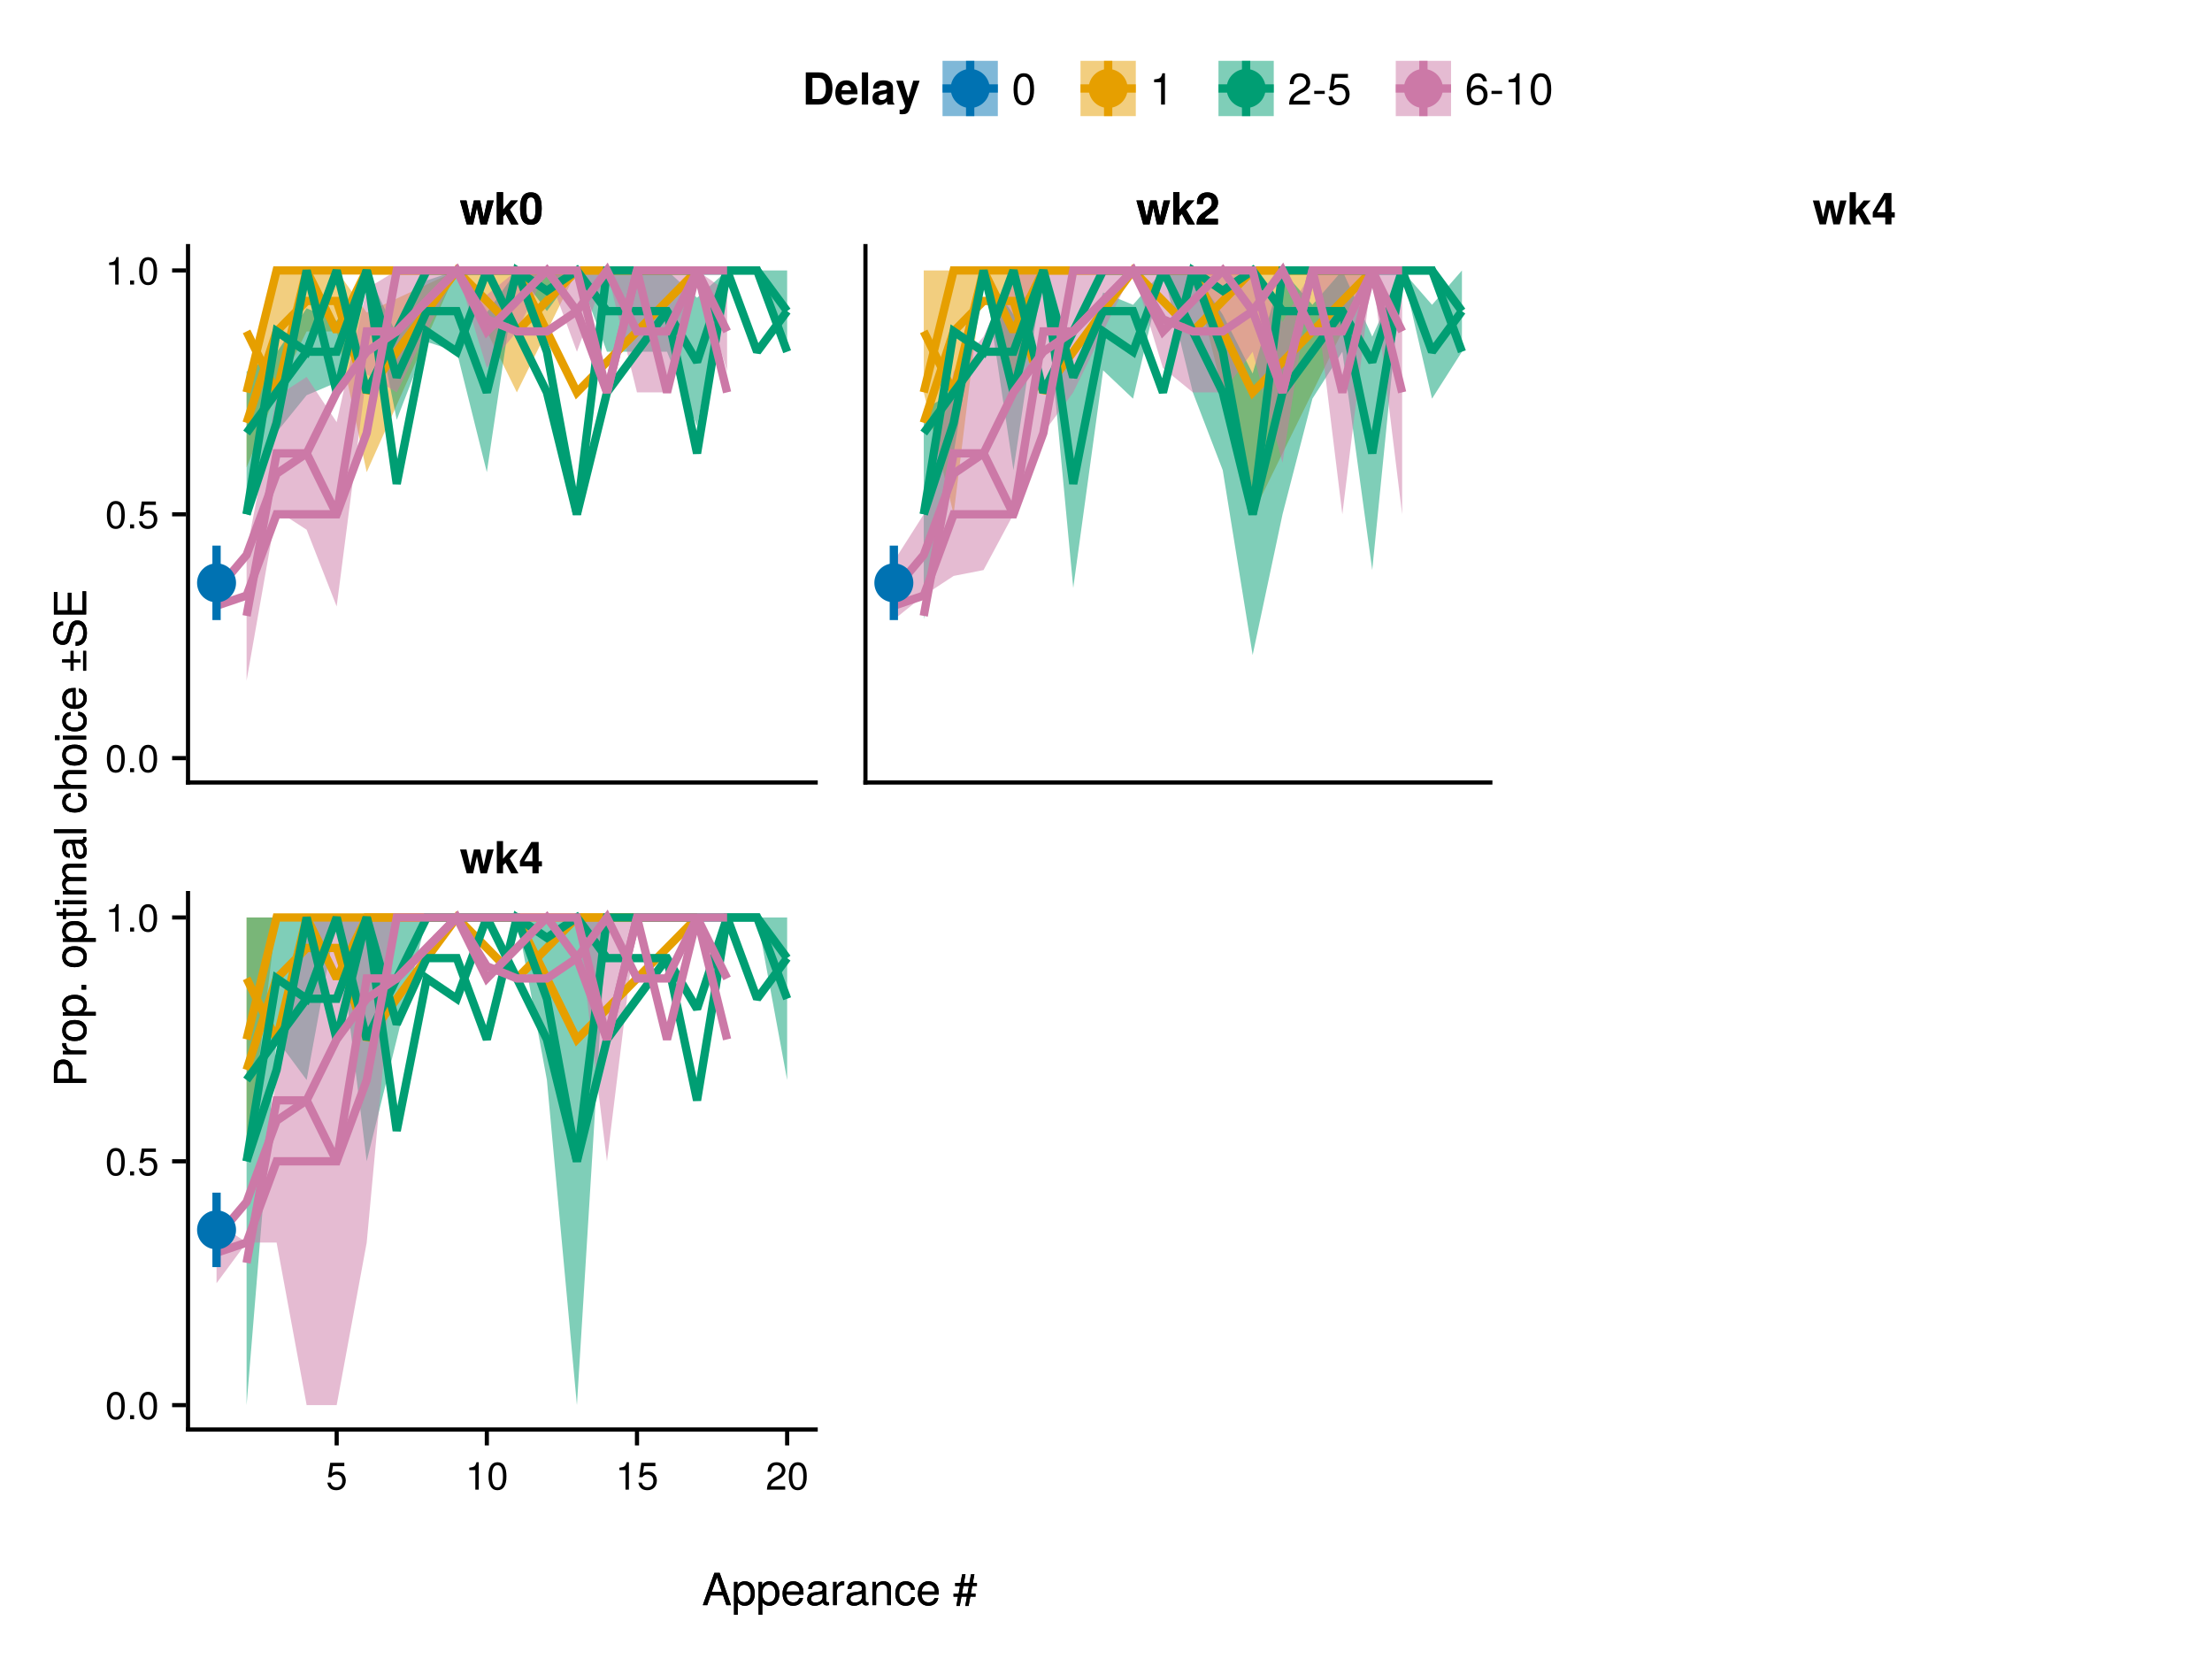 <?xml version="1.0" encoding="UTF-8"?>
<svg xmlns="http://www.w3.org/2000/svg" xmlns:xlink="http://www.w3.org/1999/xlink" width="800" height="600" viewBox="0 0 800 600">
<defs>
<g>
<g id="glyph-0-0-6261a1ae">
<path d="M 7.094 -4.781 C 7.094 -1.516 5.953 0.203 3.844 0.203 C 1.719 0.203 0.609 -1.516 0.609 -4.859 C 0.609 -8.188 1.703 -9.922 3.844 -9.922 C 6 -9.922 7.094 -8.219 7.094 -4.781 Z M 5.844 -4.891 C 5.844 -7.547 5.188 -8.828 3.844 -8.828 C 2.516 -8.828 1.859 -7.562 1.859 -4.844 C 1.859 -2.125 2.516 -0.812 3.828 -0.812 C 5.188 -0.812 5.844 -2.078 5.844 -4.891 Z M 5.844 -4.891 "/>
</g>
<g id="glyph-0-1-6261a1ae">
<path d="M 2.672 0 C 2.672 0 1.219 0 1.219 0 C 1.219 0 1.219 -1.453 1.219 -1.453 C 1.219 -1.453 2.672 -1.453 2.672 -1.453 C 2.672 -1.453 2.672 0 2.672 0 Z M 2.672 0 "/>
</g>
<g id="glyph-0-2-6261a1ae">
<path d="M 7.188 -3.297 C 7.188 -1.188 5.781 0.203 3.781 0.203 C 2.016 0.203 0.891 -0.578 0.484 -2.547 C 0.484 -2.547 1.719 -2.547 1.719 -2.547 C 2.016 -1.422 2.672 -0.875 3.75 -0.875 C 5.094 -0.875 5.922 -1.688 5.922 -3.125 C 5.922 -4.594 5.078 -5.453 3.75 -5.453 C 2.984 -5.453 2.5 -5.203 1.938 -4.516 C 1.938 -4.516 0.797 -4.516 0.797 -4.516 C 0.797 -4.516 1.547 -9.719 1.547 -9.719 C 1.547 -9.719 6.656 -9.719 6.656 -9.719 C 6.656 -9.719 6.656 -8.5 6.656 -8.5 C 6.656 -8.5 2.531 -8.5 2.531 -8.5 C 2.531 -8.5 2.141 -5.938 2.141 -5.938 C 2.719 -6.359 3.281 -6.531 3.969 -6.531 C 5.875 -6.531 7.188 -5.25 7.188 -3.297 Z M 7.188 -3.297 "/>
</g>
<g id="glyph-0-3-6261a1ae">
<path d="M 4.859 0 C 4.859 0 3.625 0 3.625 0 C 3.625 0 3.625 -7.062 3.625 -7.062 C 3.625 -7.062 1.422 -7.062 1.422 -7.062 C 1.422 -7.062 1.422 -7.953 1.422 -7.953 C 3.328 -8.188 3.609 -8.406 4.047 -9.922 C 4.047 -9.922 4.859 -9.922 4.859 -9.922 C 4.859 -9.922 4.859 0 4.859 0 Z M 4.859 0 "/>
</g>
<g id="glyph-0-4-6261a1ae">
<path d="M 7.156 -7.016 C 7.156 -5.797 6.438 -4.766 5.047 -4.016 C 5.047 -4.016 3.656 -3.266 3.656 -3.266 C 2.438 -2.547 1.984 -2.031 1.859 -1.219 C 1.859 -1.219 7.078 -1.219 7.078 -1.219 C 7.078 -1.219 7.078 0 7.078 0 C 7.078 0 0.469 0 0.469 0 C 0.594 -2.188 1.188 -3.125 3.266 -4.297 C 3.266 -4.297 4.547 -5.031 4.547 -5.031 C 5.438 -5.531 5.891 -6.203 5.891 -6.984 C 5.891 -8.047 5.047 -8.844 3.938 -8.844 C 2.719 -8.844 2.031 -8.141 1.938 -6.484 C 1.938 -6.484 0.703 -6.484 0.703 -6.484 C 0.766 -8.891 1.953 -9.922 3.969 -9.922 C 5.859 -9.922 7.156 -8.688 7.156 -7.016 Z M 7.156 -7.016 "/>
</g>
<g id="glyph-1-0-6261a1ae">
<path d="M 7.188 -3.297 C 7.188 -1.188 5.781 0.203 3.781 0.203 C 2.016 0.203 0.891 -0.578 0.484 -2.547 C 0.484 -2.547 1.719 -2.547 1.719 -2.547 C 2.016 -1.422 2.672 -0.875 3.75 -0.875 C 5.094 -0.875 5.922 -1.688 5.922 -3.125 C 5.922 -4.594 5.078 -5.453 3.75 -5.453 C 2.984 -5.453 2.5 -5.203 1.938 -4.516 C 1.938 -4.516 0.797 -4.516 0.797 -4.516 C 0.797 -4.516 1.547 -9.719 1.547 -9.719 C 1.547 -9.719 6.656 -9.719 6.656 -9.719 C 6.656 -9.719 6.656 -8.5 6.656 -8.5 C 6.656 -8.5 2.531 -8.5 2.531 -8.5 C 2.531 -8.5 2.141 -5.938 2.141 -5.938 C 2.719 -6.359 3.281 -6.531 3.969 -6.531 C 5.875 -6.531 7.188 -5.25 7.188 -3.297 Z M 7.188 -3.297 "/>
</g>
<g id="glyph-2-0-6261a1ae">
<path d="M 12.25 -8.641 C 12.25 -8.641 9.812 0 9.812 0 C 9.812 0 7.484 0 7.484 0 C 7.484 0 6.188 -6.094 6.188 -6.094 C 6.188 -6.094 4.812 0 4.812 0 C 4.812 0 2.516 0 2.516 0 C 2.516 0 0.078 -8.641 0.078 -8.641 C 0.078 -8.641 2.406 -8.641 2.406 -8.641 C 2.406 -8.641 3.781 -2.594 3.781 -2.594 C 3.781 -2.594 5.094 -8.641 5.094 -8.641 C 5.094 -8.641 7.328 -8.641 7.328 -8.641 C 7.328 -8.641 8.625 -2.594 8.625 -2.594 C 8.625 -2.594 9.938 -8.641 9.938 -8.641 C 9.938 -8.641 12.25 -8.641 12.25 -8.641 Z M 12.25 -8.641 "/>
</g>
<g id="glyph-2-1-6261a1ae">
<path d="M 8.766 0 C 8.766 0 6.141 0 6.141 0 C 6.141 0 4.078 -3.812 4.078 -3.812 C 4.078 -3.812 3.188 -2.828 3.188 -2.828 C 3.188 -2.828 3.188 0 3.188 0 C 3.188 0 0.938 0 0.938 0 C 0.938 0 0.938 -11.656 0.938 -11.656 C 0.938 -11.656 3.188 -11.656 3.188 -11.656 C 3.188 -11.656 3.188 -5.281 3.188 -5.281 C 3.188 -5.281 6.016 -8.641 6.016 -8.641 C 6.016 -8.641 8.562 -8.641 8.562 -8.641 C 8.562 -8.641 5.609 -5.375 5.609 -5.375 C 5.609 -5.375 8.766 0 8.766 0 Z M 8.766 0 "/>
</g>
<g id="glyph-2-2-6261a1ae">
<path d="M 8.266 -5.641 C 8.266 -1.172 6.672 0.141 4.375 0.141 C 1.094 0.141 0.469 -2.547 0.469 -5.719 C 0.469 -8.969 1.125 -11.578 4.375 -11.578 C 7.703 -11.578 8.266 -8.859 8.266 -5.641 Z M 6.031 -5.703 C 6.031 -9.219 5.469 -9.781 4.375 -9.781 C 3.172 -9.781 2.703 -9.031 2.703 -5.734 C 2.703 -2.359 3.234 -1.781 4.375 -1.781 C 5.562 -1.781 6.031 -2.516 6.031 -5.703 Z M 6.031 -5.703 "/>
</g>
<g id="glyph-2-3-6261a1ae">
<path d="M 8.234 -7.984 C 8.234 -6.453 7.656 -5.578 5.703 -4.141 C 4.031 -2.922 3.688 -2.609 3.391 -2 C 3.391 -2 8.188 -2 8.188 -2 C 8.188 -2 8.188 0 8.188 0 C 8.188 0 0.484 0 0.484 0 C 0.594 -2.094 1.188 -3.109 3.109 -4.422 C 5.594 -6.188 6 -6.688 6 -7.938 C 6 -9.078 5.391 -9.766 4.406 -9.766 C 3.375 -9.766 2.781 -9.031 2.781 -7.766 C 2.781 -7.766 2.781 -7.391 2.781 -7.391 C 2.781 -7.391 0.641 -7.391 0.641 -7.391 C 0.625 -7.562 0.625 -7.703 0.625 -7.797 C 0.625 -10.188 2 -11.578 4.359 -11.578 C 6.734 -11.578 8.234 -10.172 8.234 -7.984 Z M 8.234 -7.984 "/>
</g>
<g id="glyph-2-4-6261a1ae">
<path d="M 8.359 -2.516 C 8.359 -2.516 7.172 -2.516 7.172 -2.516 C 7.172 -2.516 7.172 0 7.172 0 C 7.172 0 4.922 0 4.922 0 C 4.922 0 4.922 -2.516 4.922 -2.516 C 4.922 -2.516 0.391 -2.516 0.391 -2.516 C 0.391 -2.516 0.391 -4.406 0.391 -4.406 C 0.391 -4.406 4.531 -11.344 4.531 -11.344 C 4.531 -11.344 7.172 -11.344 7.172 -11.344 C 7.172 -11.344 7.172 -4.375 7.172 -4.375 C 7.172 -4.375 8.359 -4.375 8.359 -4.375 C 8.359 -4.375 8.359 -2.516 8.359 -2.516 Z M 4.922 -4.375 C 4.922 -4.375 4.922 -9.219 4.922 -9.219 C 4.922 -9.219 1.969 -4.375 1.969 -4.375 C 1.969 -4.375 4.922 -4.375 4.922 -4.375 Z M 4.922 -4.375 "/>
</g>
<g id="glyph-2-5-6261a1ae">
<path d="M 10.891 -5.844 C 10.891 -4.031 10.391 -2.453 9.469 -1.359 C 8.672 -0.422 7.562 0 5.797 0 C 5.797 0 1.234 0 1.234 0 C 1.234 0 1.234 -11.656 1.234 -11.656 C 1.234 -11.656 5.797 -11.656 5.797 -11.656 C 7.578 -11.656 8.688 -11.266 9.469 -10.312 C 10.406 -9.219 10.891 -7.625 10.891 -5.844 Z M 8.5 -5.828 C 8.5 -8.406 7.594 -9.656 5.797 -9.656 C 5.797 -9.656 3.625 -9.656 3.625 -9.656 C 3.625 -9.656 3.625 -2 3.625 -2 C 3.625 -2 5.797 -2 5.797 -2 C 7.594 -2 8.5 -3.266 8.5 -5.828 Z M 8.5 -5.828 "/>
</g>
<g id="glyph-2-6-6261a1ae">
<path d="M 8.406 -4 C 8.406 -4 8.391 -3.734 8.391 -3.734 C 8.391 -3.734 2.594 -3.734 2.594 -3.734 C 2.656 -2.047 3.328 -1.562 4.391 -1.562 C 5.203 -1.562 5.906 -1.812 6.094 -2.438 C 6.094 -2.438 8.297 -2.438 8.297 -2.438 C 7.812 -0.734 6.234 0.141 4.297 0.141 C 1.859 0.141 0.359 -1.438 0.359 -4.203 C 0.359 -7.109 1.875 -8.781 4.359 -8.781 C 6.891 -8.781 8.406 -6.969 8.406 -4 Z M 6.062 -5.219 C 5.953 -6.453 5.281 -7.078 4.312 -7.078 C 3.328 -7.078 2.766 -6.422 2.625 -5.219 C 2.625 -5.219 6.062 -5.219 6.062 -5.219 Z M 6.062 -5.219 "/>
</g>
<g id="glyph-2-7-6261a1ae">
<path d="M 3.312 0 C 3.312 0 1.078 0 1.078 0 C 1.078 0 1.078 -11.656 1.078 -11.656 C 1.078 -11.656 3.312 -11.656 3.312 -11.656 C 3.312 -11.656 3.312 0 3.312 0 Z M 3.312 0 "/>
</g>
<g id="glyph-2-8-6261a1ae">
<path d="M 8.391 0 C 8.391 0 5.953 0 5.953 0 C 5.75 -0.25 5.703 -0.641 5.703 -1.094 C 4.906 -0.266 4.031 0.141 3.078 0.141 C 1.625 0.141 0.453 -0.656 0.453 -2.344 C 0.453 -3.906 1.281 -4.641 2.984 -4.938 C 2.984 -4.938 3.891 -5.109 3.891 -5.109 C 5.016 -5.297 5.688 -5.203 5.688 -6.109 C 5.688 -6.688 5.25 -6.969 4.391 -6.969 C 3.281 -6.969 2.906 -6.688 2.797 -5.797 C 2.797 -5.797 0.641 -5.797 0.641 -5.797 C 0.781 -7.797 2 -8.781 4.344 -8.781 C 6.672 -8.781 7.875 -7.891 7.875 -6.125 C 7.875 -6.125 7.875 -1.328 7.875 -1.328 C 7.875 -0.875 7.984 -0.641 8.391 -0.266 C 8.391 -0.266 8.391 0 8.391 0 Z M 5.688 -3.703 C 5.688 -3.703 5.688 -4.078 5.688 -4.078 C 5.422 -3.953 5.328 -3.922 4.734 -3.812 C 4.734 -3.812 3.969 -3.656 3.969 -3.656 C 3.047 -3.484 2.688 -3.25 2.688 -2.594 C 2.688 -1.953 3.156 -1.656 3.906 -1.656 C 5.047 -1.656 5.688 -2.406 5.688 -3.703 Z M 5.688 -3.703 "/>
</g>
<g id="glyph-2-9-6261a1ae">
<path d="M 8.609 -8.641 C 8.609 -8.641 5.062 1.578 5.062 1.578 C 4.469 3.234 3.688 3.5 2.172 3.5 C 1.906 3.5 1.719 3.484 1.375 3.438 C 1.375 3.438 1.375 1.766 1.375 1.766 C 1.656 1.844 1.797 1.859 1.969 1.859 C 2.75 1.859 3.359 1.234 3.359 0.422 C 3.359 0.422 3.359 0.375 3.359 0.375 C 3.359 0.375 0.141 -8.641 0.141 -8.641 C 0.141 -8.641 2.609 -8.641 2.609 -8.641 C 2.609 -8.641 4.516 -2.359 4.516 -2.359 C 4.516 -2.359 6.297 -8.641 6.297 -8.641 C 6.297 -8.641 8.609 -8.641 8.609 -8.641 Z M 8.609 -8.641 "/>
</g>
<g id="glyph-3-0-6261a1ae">
<path d="M -8.234 -9.875 C -6.297 -9.875 -4.938 -8.531 -4.938 -6.609 C -4.938 -6.609 -4.938 -2.938 -4.938 -2.938 C -4.938 -2.938 0 -2.938 0 -2.938 C 0 -2.938 0 -1.453 0 -1.453 C 0 -1.453 -11.656 -1.453 -11.656 -1.453 C -11.656 -1.453 -11.656 -6.266 -11.656 -6.266 C -11.656 -8.578 -10.438 -9.875 -8.234 -9.875 Z M -8.297 -8.312 C -9.578 -8.312 -10.359 -7.469 -10.359 -6.047 C -10.359 -6.047 -10.359 -2.938 -10.359 -2.938 C -10.359 -2.938 -6.25 -2.938 -6.25 -2.938 C -6.25 -2.938 -6.25 -6.047 -6.25 -6.047 C -6.25 -7.469 -7.031 -8.312 -8.297 -8.312 Z M -8.297 -8.312 "/>
</g>
<g id="glyph-3-1-6261a1ae">
<path d="M 0 -2.453 C 0 -2.453 0 -1.125 0 -1.125 C 0 -1.125 -8.391 -1.125 -8.391 -1.125 C -8.391 -1.125 -8.391 -2.453 -8.391 -2.453 C -8.391 -2.453 0 -2.453 0 -2.453 Z M -9.641 -2.625 C -9.641 -2.625 -9.641 -0.953 -9.641 -0.953 C -9.641 -0.953 -11.312 -0.953 -11.312 -0.953 C -11.312 -0.953 -11.312 -2.625 -11.312 -2.625 C -11.312 -2.625 -9.641 -2.625 -9.641 -2.625 Z M -9.641 -2.625 "/>
</g>
<g id="glyph-3-2-6261a1ae">
<path d="M 0 -12.156 C 0 -12.156 0 -10.828 0 -10.828 C 0 -10.828 -5.781 -10.828 -5.781 -10.828 C -6.828 -10.828 -7.453 -10.266 -7.453 -9.297 C -7.453 -8.203 -6.484 -7.312 -5.266 -7.312 C -5.266 -7.312 0 -7.312 0 -7.312 C 0 -7.312 0 -5.984 0 -5.984 C 0 -5.984 -5.781 -5.984 -5.781 -5.984 C -6.844 -5.984 -7.453 -5.422 -7.453 -4.438 C -7.453 -3.344 -6.484 -2.469 -5.266 -2.469 C -5.266 -2.469 0 -2.469 0 -2.469 C 0 -2.469 0 -1.141 0 -1.141 C 0 -1.141 -8.391 -1.141 -8.391 -1.141 C -8.391 -1.141 -8.391 -2.359 -8.391 -2.359 C -8.391 -2.359 -7.203 -2.359 -7.203 -2.359 C -8.203 -3.078 -8.625 -3.812 -8.625 -4.922 C -8.625 -6.016 -8.234 -6.688 -7.344 -7.188 C -8.281 -7.969 -8.625 -8.641 -8.625 -9.766 C -8.625 -11.328 -7.797 -12.156 -6.281 -12.156 C -6.281 -12.156 0 -12.156 0 -12.156 Z M 0 -12.156 "/>
</g>
<g id="glyph-4-0-6261a1ae">
<path d="M -7.219 -5.141 C -7.188 -3.078 -6.234 -2.453 -4.359 -2.453 C -4.359 -2.453 0 -2.453 0 -2.453 C 0 -2.453 0 -1.125 0 -1.125 C 0 -1.125 -8.391 -1.125 -8.391 -1.125 C -8.391 -1.125 -8.391 -2.344 -8.391 -2.344 C -8.391 -2.344 -6.859 -2.344 -6.859 -2.344 C -8.109 -3.109 -8.625 -3.766 -8.625 -4.625 C -8.625 -4.797 -8.609 -4.906 -8.578 -5.141 C -8.578 -5.141 -7.219 -5.141 -7.219 -5.141 Z M -7.219 -5.141 "/>
</g>
<g id="glyph-4-1-6261a1ae">
<path d="M -4.109 -8.375 C -1.438 -8.375 0.234 -6.938 0.234 -4.781 C 0.234 -3.703 -0.141 -2.906 -1.016 -2.203 C -1.016 -2.203 3.484 -2.203 3.484 -2.203 C 3.484 -2.203 3.484 -0.875 3.484 -0.875 C 3.484 -0.875 -8.391 -0.875 -8.391 -0.875 C -8.391 -0.875 -8.391 -2.094 -8.391 -2.094 C -8.391 -2.094 -7.125 -2.094 -7.125 -2.094 C -8.109 -2.719 -8.625 -3.625 -8.625 -4.766 C -8.625 -6.984 -6.922 -8.375 -4.109 -8.375 Z M -4.141 -6.969 C -6.141 -6.969 -7.375 -6.016 -7.375 -4.547 C -7.375 -3.141 -6.094 -2.203 -4.125 -2.203 C -2.156 -2.203 -1.016 -3.141 -1.016 -4.547 C -1.016 -6 -2.234 -6.969 -4.141 -6.969 Z M -4.141 -6.969 "/>
</g>
<g id="glyph-4-2-6261a1ae">
<path d="M 0 -4.062 C 0.078 -3.609 0.109 -3.297 0.109 -2.969 C 0.109 -1.938 -0.375 -1.359 -1.219 -1.359 C -1.219 -1.359 -7.297 -1.359 -7.297 -1.359 C -7.297 -1.359 -7.297 -0.219 -7.297 -0.219 C -7.297 -0.219 -8.391 -0.219 -8.391 -0.219 C -8.391 -0.219 -8.391 -1.359 -8.391 -1.359 C -8.391 -1.359 -10.688 -1.359 -10.688 -1.359 C -10.688 -1.359 -10.688 -2.688 -10.688 -2.688 C -10.688 -2.688 -8.391 -2.688 -8.391 -2.688 C -8.391 -2.688 -8.391 -4.062 -8.391 -4.062 C -8.391 -4.062 -7.297 -4.062 -7.297 -4.062 C -7.297 -4.062 -7.297 -2.688 -7.297 -2.688 C -7.297 -2.688 -1.812 -2.688 -1.812 -2.688 C -1.219 -2.688 -1.062 -2.844 -1.062 -3.422 C -1.062 -3.688 -1.078 -3.891 -1.125 -4.062 C -1.125 -4.062 0 -4.062 0 -4.062 Z M 0 -4.062 "/>
</g>
<g id="glyph-4-3-6261a1ae">
<path d="M 0 -2.422 C 0 -2.422 0 -1.094 0 -1.094 C 0 -1.094 -11.656 -1.094 -11.656 -1.094 C -11.656 -1.094 -11.656 -2.422 -11.656 -2.422 C -11.656 -2.422 0 -2.422 0 -2.422 Z M 0 -2.422 "/>
</g>
<g id="glyph-4-4-6261a1ae">
<path d="M 0 -7.781 C 0 -7.781 0 -6.453 0 -6.453 C 0 -6.453 -5.812 -6.453 -5.812 -6.453 C -6.906 -6.453 -7.453 -5.656 -7.453 -4.719 C -7.453 -3.344 -6.344 -2.453 -4.625 -2.453 C -4.625 -2.453 0 -2.453 0 -2.453 C 0 -2.453 0 -1.125 0 -1.125 C 0 -1.125 -11.656 -1.125 -11.656 -1.125 C -11.656 -1.125 -11.656 -2.453 -11.656 -2.453 C -11.656 -2.453 -7.234 -2.453 -7.234 -2.453 C -8.25 -3.234 -8.625 -3.953 -8.625 -5.141 C -8.625 -6.766 -7.75 -7.781 -6.344 -7.781 C -6.344 -7.781 0 -7.781 0 -7.781 Z M 0 -7.781 "/>
</g>
<g id="glyph-5-0-6261a1ae">
<path d="M -4.125 -8.156 C -1.375 -8.156 0.234 -6.719 0.234 -4.375 C 0.234 -1.984 -1.375 -0.578 -4.188 -0.578 C -7.016 -0.578 -8.625 -2 -8.625 -4.359 C -8.625 -6.766 -7.031 -8.156 -4.125 -8.156 Z M -4.141 -6.766 C -6.219 -6.766 -7.391 -5.875 -7.391 -4.375 C -7.391 -2.875 -6.203 -1.969 -4.188 -1.969 C -2.156 -1.969 -0.984 -2.875 -0.984 -4.375 C -0.984 -5.844 -2.172 -6.766 -4.141 -6.766 Z M -4.141 -6.766 "/>
</g>
<g id="glyph-5-1-6261a1ae">
<path d="M -4.109 -8.375 C -1.438 -8.375 0.234 -6.938 0.234 -4.781 C 0.234 -3.703 -0.141 -2.906 -1.016 -2.203 C -1.016 -2.203 3.484 -2.203 3.484 -2.203 C 3.484 -2.203 3.484 -0.875 3.484 -0.875 C 3.484 -0.875 -8.391 -0.875 -8.391 -0.875 C -8.391 -0.875 -8.391 -2.094 -8.391 -2.094 C -8.391 -2.094 -7.125 -2.094 -7.125 -2.094 C -8.109 -2.719 -8.625 -3.625 -8.625 -4.766 C -8.625 -6.984 -6.922 -8.375 -4.109 -8.375 Z M -4.141 -6.969 C -6.141 -6.969 -7.375 -6.016 -7.375 -4.547 C -7.375 -3.141 -6.094 -2.203 -4.125 -2.203 C -2.156 -2.203 -1.016 -3.141 -1.016 -4.547 C -1.016 -6 -2.234 -6.969 -4.141 -6.969 Z M -4.141 -6.969 "/>
</g>
<g id="glyph-6-0-6261a1ae">
<path d="M 0 -3.062 C 0 -3.062 0 -1.391 0 -1.391 C 0 -1.391 -1.656 -1.391 -1.656 -1.391 C -1.656 -1.391 -1.656 -3.062 -1.656 -3.062 C -1.656 -3.062 0 -3.062 0 -3.062 Z M 0 -3.062 "/>
</g>
<g id="glyph-6-1-6261a1ae">
</g>
<g id="glyph-6-2-6261a1ae">
<path d="M -2.875 -7.625 C -0.953 -7.469 0.234 -6.203 0.234 -4.203 C 0.234 -1.938 -1.406 -0.5 -4.109 -0.5 C -6.891 -0.5 -8.625 -1.969 -8.625 -4.219 C -8.625 -6.094 -7.609 -7.375 -5.562 -7.531 C -5.562 -7.531 -5.562 -6.188 -5.562 -6.188 C -6.734 -6.031 -7.391 -5.328 -7.391 -4.203 C -7.391 -2.75 -6.203 -1.891 -4.109 -1.891 C -2.125 -1.891 -0.984 -2.766 -0.984 -4.234 C -0.984 -5.375 -1.531 -6.062 -2.875 -6.281 C -2.875 -6.281 -2.875 -7.625 -2.875 -7.625 Z M -2.875 -7.625 "/>
</g>
<g id="glyph-7-0-6261a1ae">
</g>
<g id="glyph-7-1-6261a1ae">
<path d="M -4.125 -8.156 C -1.375 -8.156 0.234 -6.719 0.234 -4.375 C 0.234 -1.984 -1.375 -0.578 -4.188 -0.578 C -7.016 -0.578 -8.625 -2 -8.625 -4.359 C -8.625 -6.766 -7.031 -8.156 -4.125 -8.156 Z M -4.141 -6.766 C -6.219 -6.766 -7.391 -5.875 -7.391 -4.375 C -7.391 -2.875 -6.203 -1.969 -4.188 -1.969 C -2.156 -1.969 -0.984 -2.875 -0.984 -4.375 C -0.984 -5.844 -2.172 -6.766 -4.141 -6.766 Z M -4.141 -6.766 "/>
</g>
<g id="glyph-7-2-6261a1ae">
<path d="M 0 -2.453 C 0 -2.453 0 -1.125 0 -1.125 C 0 -1.125 -8.391 -1.125 -8.391 -1.125 C -8.391 -1.125 -8.391 -2.453 -8.391 -2.453 C -8.391 -2.453 0 -2.453 0 -2.453 Z M -9.641 -2.625 C -9.641 -2.625 -9.641 -0.953 -9.641 -0.953 C -9.641 -0.953 -11.312 -0.953 -11.312 -0.953 C -11.312 -0.953 -11.312 -2.625 -11.312 -2.625 C -11.312 -2.625 -9.641 -2.625 -9.641 -2.625 Z M -9.641 -2.625 "/>
</g>
<g id="glyph-7-3-6261a1ae">
<path d="M -3.812 -8.203 C -3.812 -8.203 -3.812 -2.031 -3.812 -2.031 C -1.891 -2.062 -0.984 -3.109 -0.984 -4.5 C -0.984 -5.562 -1.438 -6.312 -2.547 -6.688 C -2.547 -6.688 -2.547 -8.031 -2.547 -8.031 C -0.844 -7.703 0.234 -6.375 0.234 -4.453 C 0.234 -2.094 -1.391 -0.641 -4.141 -0.641 C -6.891 -0.641 -8.625 -2.141 -8.625 -4.484 C -8.625 -6.047 -7.797 -7.328 -6.422 -7.875 C -5.797 -8.109 -5.031 -8.203 -3.812 -8.203 Z M -4.984 -6.781 C -6.297 -6.781 -7.391 -5.781 -7.391 -4.469 C -7.391 -3.125 -6.391 -2.172 -4.891 -2.062 C -4.891 -2.062 -4.891 -6.766 -4.891 -6.766 C -4.922 -6.781 -4.984 -6.781 -4.984 -6.781 Z M -4.984 -6.781 "/>
</g>
<g id="glyph-8-0-6261a1ae">
<path d="M -0.031 -8.562 C 0.078 -8.125 0.109 -7.922 0.109 -7.641 C 0.109 -6.984 -0.359 -6.422 -0.984 -6.266 C -0.203 -5.531 0.234 -4.5 0.234 -3.422 C 0.234 -1.734 -0.656 -0.672 -2.172 -0.672 C -3.203 -0.672 -3.953 -1.172 -4.359 -2.141 C -4.562 -2.656 -4.625 -2.938 -4.859 -4.828 C -4.984 -5.891 -5.234 -6.219 -5.797 -6.219 C -5.797 -6.219 -6.141 -6.219 -6.141 -6.219 C -6.938 -6.219 -7.391 -5.547 -7.391 -4.359 C -7.391 -3.109 -6.922 -2.5 -5.906 -2.391 C -5.906 -2.391 -5.906 -1.047 -5.906 -1.047 C -7.844 -1.125 -8.625 -2.375 -8.625 -4.406 C -8.625 -6.469 -7.828 -7.547 -6.344 -7.547 C -6.344 -7.547 -1.656 -7.547 -1.656 -7.547 C -1.25 -7.547 -1.016 -7.812 -1.016 -8.266 C -1.016 -8.359 -1.016 -8.422 -1.047 -8.562 C -1.047 -8.562 -0.031 -8.562 -0.031 -8.562 Z M -2.891 -6.219 C -2.891 -6.219 -4.141 -6.219 -4.141 -6.219 C -3.938 -5.781 -3.875 -5.484 -3.688 -4.078 C -3.469 -2.656 -3.094 -2.062 -2.203 -2.062 C -1.297 -2.062 -0.922 -2.672 -0.922 -3.719 C -0.922 -5.016 -1.703 -6.219 -2.891 -6.219 Z M -2.891 -6.219 "/>
</g>
<g id="glyph-9-0-6261a1ae">
</g>
<g id="glyph-9-1-6261a1ae">
<path d="M -4.547 -8.25 C -4.547 -8.25 -4.547 -5.219 -4.547 -5.219 C -4.547 -5.219 -2.062 -5.219 -2.062 -5.219 C -2.062 -5.219 -2.062 -4.125 -2.062 -4.125 C -2.062 -4.125 -4.547 -4.125 -4.547 -4.125 C -4.547 -4.125 -4.547 -1.094 -4.547 -1.094 C -4.547 -1.094 -5.625 -1.094 -5.625 -1.094 C -5.625 -1.094 -5.625 -4.125 -5.625 -4.125 C -5.625 -4.125 -8.672 -4.125 -8.672 -4.125 C -8.672 -4.125 -8.672 -5.219 -8.672 -5.219 C -8.672 -5.219 -5.625 -5.219 -5.625 -5.219 C -5.625 -5.219 -5.625 -8.25 -5.625 -8.25 C -5.625 -8.25 -4.547 -8.25 -4.547 -8.25 Z M 0 -8.25 C 0 -8.25 0 -1.094 0 -1.094 C 0 -1.094 -1.094 -1.094 -1.094 -1.094 C -1.094 -1.094 -1.094 -8.25 -1.094 -8.25 C -1.094 -8.25 0 -8.25 0 -8.25 Z M 0 -8.25 "/>
</g>
<g id="glyph-10-0-6261a1ae">
<path d="M -3.203 -9.938 C -1.125 -9.938 0.281 -8.344 0.281 -5.375 C 0.281 -2.625 -1.047 -0.766 -3.797 -0.766 C -3.797 -0.766 -3.797 -2.172 -3.797 -2.172 C -2.125 -2.172 -1.031 -3.266 -1.031 -5.469 C -1.031 -7.484 -1.781 -8.453 -3.062 -8.453 C -3.969 -8.453 -4.562 -7.781 -4.938 -6.297 C -4.938 -6.297 -5.719 -3.406 -5.719 -3.406 C -6.109 -1.875 -7.016 -1.125 -8.438 -1.125 C -10.547 -1.125 -11.953 -2.703 -11.953 -5.266 C -11.953 -7.953 -10.625 -9.531 -8.344 -9.531 C -8.344 -9.531 -8.344 -8.125 -8.344 -8.125 C -9.859 -8.125 -10.703 -7.078 -10.703 -5.219 C -10.703 -3.641 -9.828 -2.609 -8.641 -2.609 C -7.75 -2.609 -7.281 -3.125 -6.906 -4.531 C -6.906 -4.531 -6.125 -7.453 -6.125 -7.453 C -5.703 -9.047 -4.641 -9.938 -3.203 -9.938 Z M -3.203 -9.938 "/>
</g>
<g id="glyph-11-0-6261a1ae">
<path d="M 0 -9.812 C 0 -9.812 0 -1.438 0 -1.438 C 0 -1.438 -11.656 -1.438 -11.656 -1.438 C -11.656 -1.438 -11.656 -9.516 -11.656 -9.516 C -11.656 -9.516 -10.359 -9.516 -10.359 -9.516 C -10.359 -9.516 -10.359 -2.922 -10.359 -2.922 C -10.359 -2.922 -6.625 -2.922 -6.625 -2.922 C -6.625 -2.922 -6.625 -9.281 -6.625 -9.281 C -6.625 -9.281 -5.312 -9.281 -5.312 -9.281 C -5.312 -9.281 -5.312 -2.922 -5.312 -2.922 C -5.312 -2.922 -1.312 -2.922 -1.312 -2.922 C -1.312 -2.922 -1.312 -9.812 -1.312 -9.812 C -1.312 -9.812 0 -9.812 0 -9.812 Z M 0 -9.812 "/>
</g>
<g id="glyph-12-0-6261a1ae">
<path d="M 10.453 0 C 10.453 0 8.781 0 8.781 0 C 8.781 0 7.578 -3.5 7.578 -3.5 C 7.578 -3.5 3.094 -3.5 3.094 -3.5 C 3.094 -3.5 1.859 0 1.859 0 C 1.859 0 0.266 0 0.266 0 C 0.266 0 4.438 -11.656 4.438 -11.656 C 4.438 -11.656 6.359 -11.656 6.359 -11.656 C 6.359 -11.656 10.453 0 10.453 0 Z M 7.172 -4.75 C 7.172 -4.75 5.375 -10.062 5.375 -10.062 C 5.375 -10.062 3.453 -4.75 3.453 -4.75 C 3.453 -4.75 7.172 -4.75 7.172 -4.75 Z M 7.172 -4.75 "/>
</g>
<g id="glyph-12-1-6261a1ae">
<path d="M 8.375 -4.109 C 8.375 -1.438 6.938 0.234 4.781 0.234 C 3.703 0.234 2.906 -0.141 2.203 -1.016 C 2.203 -1.016 2.203 3.484 2.203 3.484 C 2.203 3.484 0.875 3.484 0.875 3.484 C 0.875 3.484 0.875 -8.391 0.875 -8.391 C 0.875 -8.391 2.094 -8.391 2.094 -8.391 C 2.094 -8.391 2.094 -7.125 2.094 -7.125 C 2.719 -8.109 3.625 -8.625 4.766 -8.625 C 6.984 -8.625 8.375 -6.922 8.375 -4.109 Z M 6.969 -4.141 C 6.969 -6.141 6.016 -7.375 4.547 -7.375 C 3.141 -7.375 2.203 -6.094 2.203 -4.125 C 2.203 -2.156 3.141 -1.016 4.547 -1.016 C 6 -1.016 6.969 -2.234 6.969 -4.141 Z M 6.969 -4.141 "/>
</g>
<g id="glyph-12-2-6261a1ae">
<path d="M 8.203 -3.812 C 8.203 -3.812 2.031 -3.812 2.031 -3.812 C 2.062 -1.891 3.109 -0.984 4.5 -0.984 C 5.562 -0.984 6.312 -1.438 6.688 -2.547 C 6.688 -2.547 8.031 -2.547 8.031 -2.547 C 7.703 -0.844 6.375 0.234 4.453 0.234 C 2.094 0.234 0.641 -1.391 0.641 -4.141 C 0.641 -6.891 2.141 -8.625 4.484 -8.625 C 6.047 -8.625 7.328 -7.797 7.875 -6.422 C 8.109 -5.797 8.203 -5.031 8.203 -3.812 Z M 6.781 -4.984 C 6.781 -6.297 5.781 -7.391 4.469 -7.391 C 3.125 -7.391 2.172 -6.391 2.062 -4.891 C 2.062 -4.891 6.766 -4.891 6.766 -4.891 C 6.781 -4.922 6.781 -4.984 6.781 -4.984 Z M 6.781 -4.984 "/>
</g>
<g id="glyph-12-3-6261a1ae">
<path d="M 8.562 -0.031 C 8.125 0.078 7.922 0.109 7.641 0.109 C 6.984 0.109 6.422 -0.359 6.266 -0.984 C 5.531 -0.203 4.5 0.234 3.422 0.234 C 1.734 0.234 0.672 -0.656 0.672 -2.172 C 0.672 -3.203 1.172 -3.953 2.141 -4.359 C 2.656 -4.562 2.938 -4.625 4.828 -4.859 C 5.891 -4.984 6.219 -5.234 6.219 -5.797 C 6.219 -5.797 6.219 -6.141 6.219 -6.141 C 6.219 -6.938 5.547 -7.391 4.359 -7.391 C 3.109 -7.391 2.5 -6.922 2.391 -5.906 C 2.391 -5.906 1.047 -5.906 1.047 -5.906 C 1.125 -7.844 2.375 -8.625 4.406 -8.625 C 6.469 -8.625 7.547 -7.828 7.547 -6.344 C 7.547 -6.344 7.547 -1.656 7.547 -1.656 C 7.547 -1.25 7.812 -1.016 8.266 -1.016 C 8.359 -1.016 8.422 -1.016 8.562 -1.047 C 8.562 -1.047 8.562 -0.031 8.562 -0.031 Z M 6.219 -2.891 C 6.219 -2.891 6.219 -4.141 6.219 -4.141 C 5.781 -3.938 5.484 -3.875 4.078 -3.688 C 2.656 -3.469 2.062 -3.094 2.062 -2.203 C 2.062 -1.297 2.672 -0.922 3.719 -0.922 C 5.016 -0.922 6.219 -1.703 6.219 -2.891 Z M 6.219 -2.891 "/>
</g>
<g id="glyph-12-4-6261a1ae">
<path d="M 5.141 -7.219 C 3.078 -7.188 2.453 -6.234 2.453 -4.359 C 2.453 -4.359 2.453 0 2.453 0 C 2.453 0 1.125 0 1.125 0 C 1.125 0 1.125 -8.391 1.125 -8.391 C 1.125 -8.391 2.344 -8.391 2.344 -8.391 C 2.344 -8.391 2.344 -6.859 2.344 -6.859 C 3.109 -8.109 3.766 -8.625 4.625 -8.625 C 4.797 -8.625 4.906 -8.609 5.141 -8.578 C 5.141 -8.578 5.141 -7.219 5.141 -7.219 Z M 5.141 -7.219 "/>
</g>
<g id="glyph-12-5-6261a1ae">
<path d="M 7.797 0 C 7.797 0 6.469 0 6.469 0 C 6.469 0 6.469 -5.812 6.469 -5.812 C 6.469 -6.812 5.797 -7.453 4.734 -7.453 C 3.375 -7.453 2.453 -6.344 2.453 -4.625 C 2.453 -4.625 2.453 0 2.453 0 C 2.453 0 1.125 0 1.125 0 C 1.125 0 1.125 -8.391 1.125 -8.391 C 1.125 -8.391 2.359 -8.391 2.359 -8.391 C 2.359 -8.391 2.359 -6.969 2.359 -6.969 C 3.094 -8.141 3.891 -8.625 5.141 -8.625 C 6.75 -8.625 7.797 -7.734 7.797 -6.344 C 7.797 -6.344 7.797 0 7.797 0 Z M 7.797 0 "/>
</g>
<g id="glyph-12-6-6261a1ae">
<path d="M 7.625 -2.875 C 7.469 -0.953 6.203 0.234 4.203 0.234 C 1.938 0.234 0.5 -1.406 0.5 -4.109 C 0.5 -6.891 1.969 -8.625 4.219 -8.625 C 6.094 -8.625 7.375 -7.609 7.531 -5.562 C 7.531 -5.562 6.188 -5.562 6.188 -5.562 C 6.031 -6.734 5.328 -7.391 4.203 -7.391 C 2.75 -7.391 1.891 -6.203 1.891 -4.109 C 1.891 -2.125 2.766 -0.984 4.234 -0.984 C 5.375 -0.984 6.062 -1.531 6.281 -2.875 C 6.281 -2.875 7.625 -2.875 7.625 -2.875 Z M 7.625 -2.875 "/>
</g>
<g id="glyph-12-7-6261a1ae">
</g>
<g id="glyph-12-8-6261a1ae">
<path d="M 8.672 -6.922 C 8.672 -6.922 6.969 -6.922 6.969 -6.922 C 6.969 -6.922 6.484 -4.141 6.484 -4.141 C 6.484 -4.141 8.156 -4.141 8.156 -4.141 C 8.156 -4.141 8.156 -3.062 8.156 -3.062 C 8.156 -3.062 6.281 -3.062 6.281 -3.062 C 6.281 -3.062 5.656 0.312 5.656 0.312 C 5.656 0.312 4.453 0.312 4.453 0.312 C 4.453 0.312 5.062 -3.062 5.062 -3.062 C 5.062 -3.062 3.078 -3.062 3.078 -3.062 C 3.078 -3.062 2.453 0.312 2.453 0.312 C 2.453 0.312 1.234 0.312 1.234 0.312 C 1.234 0.312 1.844 -3.062 1.844 -3.062 C 1.844 -3.062 0.219 -3.062 0.219 -3.062 C 0.219 -3.062 0.219 -4.141 0.219 -4.141 C 0.219 -4.141 2.047 -4.141 2.047 -4.141 C 2.047 -4.141 2.547 -6.922 2.547 -6.922 C 2.547 -6.922 0.812 -6.922 0.812 -6.922 C 0.812 -6.922 0.812 -8.016 0.812 -8.016 C 0.812 -8.016 2.75 -8.016 2.75 -8.016 C 2.75 -8.016 3.328 -11.156 3.328 -11.156 C 3.328 -11.156 4.547 -11.156 4.547 -11.156 C 4.547 -11.156 3.969 -8.016 3.969 -8.016 C 3.969 -8.016 5.969 -8.016 5.969 -8.016 C 5.969 -8.016 6.531 -11.156 6.531 -11.156 C 6.531 -11.156 7.766 -11.156 7.766 -11.156 C 7.766 -11.156 7.188 -8.016 7.188 -8.016 C 7.188 -8.016 8.672 -8.016 8.672 -8.016 C 8.672 -8.016 8.672 -6.922 8.672 -6.922 Z M 5.766 -6.922 C 5.766 -6.922 3.781 -6.922 3.781 -6.922 C 3.781 -6.922 3.266 -4.141 3.266 -4.141 C 3.266 -4.141 5.266 -4.141 5.266 -4.141 C 5.266 -4.141 5.766 -6.922 5.766 -6.922 Z M 5.766 -6.922 "/>
</g>
<g id="glyph-12-9-6261a1ae">
<path d="M 8.109 -5.453 C 8.109 -1.734 6.797 0.234 4.406 0.234 C 1.969 0.234 0.688 -1.734 0.688 -5.547 C 0.688 -9.359 1.953 -11.344 4.406 -11.344 C 6.859 -11.344 8.109 -9.391 8.109 -5.453 Z M 6.672 -5.578 C 6.672 -8.625 5.922 -10.094 4.406 -10.094 C 2.875 -10.094 2.125 -8.641 2.125 -5.531 C 2.125 -2.438 2.875 -0.922 4.375 -0.922 C 5.938 -0.922 6.672 -2.375 6.672 -5.578 Z M 6.672 -5.578 "/>
</g>
<g id="glyph-12-10-6261a1ae">
<path d="M 5.547 0 C 5.547 0 4.141 0 4.141 0 C 4.141 0 4.141 -8.078 4.141 -8.078 C 4.141 -8.078 1.625 -8.078 1.625 -8.078 C 1.625 -8.078 1.625 -9.094 1.625 -9.094 C 3.812 -9.359 4.125 -9.594 4.625 -11.344 C 4.625 -11.344 5.547 -11.344 5.547 -11.344 C 5.547 -11.344 5.547 0 5.547 0 Z M 5.547 0 "/>
</g>
<g id="glyph-12-11-6261a1ae">
<path d="M 8.172 -8.016 C 8.172 -6.625 7.359 -5.438 5.781 -4.594 C 5.781 -4.594 4.172 -3.734 4.172 -3.734 C 2.781 -2.906 2.266 -2.312 2.125 -1.391 C 2.125 -1.391 8.094 -1.391 8.094 -1.391 C 8.094 -1.391 8.094 0 8.094 0 C 8.094 0 0.547 0 0.547 0 C 0.672 -2.5 1.359 -3.562 3.734 -4.906 C 3.734 -4.906 5.203 -5.75 5.203 -5.75 C 6.203 -6.312 6.734 -7.094 6.734 -7.984 C 6.734 -9.203 5.781 -10.109 4.5 -10.109 C 3.109 -10.109 2.312 -9.312 2.203 -7.406 C 2.203 -7.406 0.797 -7.406 0.797 -7.406 C 0.875 -10.156 2.219 -11.344 4.547 -11.344 C 6.688 -11.344 8.172 -9.938 8.172 -8.016 Z M 8.172 -8.016 "/>
</g>
<g id="glyph-12-12-6261a1ae">
<path d="M 4.547 -3.844 C 4.547 -3.844 0.734 -3.844 0.734 -3.844 C 0.734 -3.844 0.734 -4.984 0.734 -4.984 C 0.734 -4.984 4.547 -4.984 4.547 -4.984 C 4.547 -4.984 4.547 -3.844 4.547 -3.844 Z M 4.547 -3.844 "/>
</g>
<g id="glyph-12-13-6261a1ae">
<path d="M 8.203 -3.766 C 8.203 -1.359 6.609 0.234 4.312 0.234 C 2.297 0.234 1.031 -0.656 0.562 -2.906 C 0.562 -2.906 1.969 -2.906 1.969 -2.906 C 2.297 -1.625 3.062 -1.016 4.281 -1.016 C 5.828 -1.016 6.766 -1.938 6.766 -3.562 C 6.766 -5.25 5.812 -6.219 4.281 -6.219 C 3.406 -6.219 2.859 -5.953 2.203 -5.172 C 2.203 -5.172 0.906 -5.172 0.906 -5.172 C 0.906 -5.172 1.766 -11.109 1.766 -11.109 C 1.766 -11.109 7.609 -11.109 7.609 -11.109 C 7.609 -11.109 7.609 -9.719 7.609 -9.719 C 7.609 -9.719 2.891 -9.719 2.891 -9.719 C 2.891 -9.719 2.453 -6.781 2.453 -6.781 C 3.109 -7.266 3.75 -7.469 4.547 -7.469 C 6.719 -7.469 8.203 -6 8.203 -3.766 Z M 8.203 -3.766 "/>
</g>
<g id="glyph-12-14-6261a1ae">
<path d="M 8.203 -3.516 C 8.203 -1.297 6.656 0.234 4.5 0.234 C 1.906 0.234 0.688 -1.625 0.688 -5.172 C 0.688 -9.125 2.109 -11.344 4.75 -11.344 C 6.484 -11.344 7.703 -10.234 7.969 -8.391 C 7.969 -8.391 6.562 -8.391 6.562 -8.391 C 6.344 -9.469 5.641 -10.094 4.656 -10.094 C 3.047 -10.094 2.141 -8.562 2.125 -5.797 C 2.734 -6.625 3.609 -7.062 4.734 -7.062 C 6.766 -7.062 8.203 -5.625 8.203 -3.516 Z M 6.766 -3.406 C 6.766 -4.922 5.922 -5.812 4.562 -5.812 C 3.172 -5.812 2.203 -4.891 2.203 -3.484 C 2.203 -2.031 3.203 -1.016 4.516 -1.016 C 5.812 -1.016 6.766 -1.984 6.766 -3.406 Z M 6.766 -3.406 "/>
</g>
</g>
</defs>
<rect x="-80" y="-60" width="960" height="720" fill="rgb(100%, 100%, 100%)" fill-opacity="1"/>
<path fill-rule="nonzero" fill="rgb(100%, 100%, 100%)" fill-opacity="1" d="M 68 283 L 295 283 L 295 89 L 68 89 Z M 68 283 "/>
<path fill-rule="nonzero" fill="rgb(100%, 100%, 100%)" fill-opacity="1" d="M 68 517 L 295 517 L 295 323 L 68 323 Z M 68 517 "/>
<path fill-rule="nonzero" fill="rgb(100%, 100%, 100%)" fill-opacity="1" d="M 313 283 L 539 283 L 539 89 L 313 89 Z M 313 283 "/>
<g fill="rgb(0%, 0%, 0%)" fill-opacity="1">
<use xlink:href="#glyph-0-0-6261a1ae" x="38.04" y="279.285"/>
</g>
<g fill="rgb(0%, 0%, 0%)" fill-opacity="1">
<use xlink:href="#glyph-0-1-6261a1ae" x="45.824" y="279.285"/>
</g>
<g fill="rgb(0%, 0%, 0%)" fill-opacity="1">
<use xlink:href="#glyph-0-0-6261a1ae" x="49.716" y="279.285"/>
</g>
<g fill="rgb(0%, 0%, 0%)" fill-opacity="1">
<use xlink:href="#glyph-0-0-6261a1ae" x="38.04" y="191.103"/>
</g>
<g fill="rgb(0%, 0%, 0%)" fill-opacity="1">
<use xlink:href="#glyph-0-1-6261a1ae" x="45.824" y="191.103"/>
</g>
<g fill="rgb(0%, 0%, 0%)" fill-opacity="1">
<use xlink:href="#glyph-0-2-6261a1ae" x="49.716" y="191.103"/>
</g>
<g fill="rgb(0%, 0%, 0%)" fill-opacity="1">
<use xlink:href="#glyph-0-3-6261a1ae" x="38.04" y="102.921"/>
</g>
<g fill="rgb(0%, 0%, 0%)" fill-opacity="1">
<use xlink:href="#glyph-0-1-6261a1ae" x="45.824" y="102.921"/>
</g>
<g fill="rgb(0%, 0%, 0%)" fill-opacity="1">
<use xlink:href="#glyph-0-0-6261a1ae" x="49.716" y="102.921"/>
</g>
<path fill-rule="nonzero" fill="rgb(90.196%, 62.353%, 0%)" fill-opacity="0.5" d="M 89.18 136.797 L 100.039 97.816 L 121.762 97.816 L 132.625 113.043 L 165.207 97.816 L 252.098 97.816 L 208.652 97.816 L 186.93 141.91 L 165.207 97.816 L 132.625 170.773 L 121.762 119.863 L 110.902 119.863 L 100.039 141.91 L 89.18 169.066 Z M 89.18 136.797 "/>
<path fill-rule="nonzero" fill="rgb(0%, 61.961%, 45.098%)" fill-opacity="0.5" d="M 89.18 134.387 L 100.039 127.477 L 110.902 111.5 L 121.762 116.102 L 132.625 97.816 L 143.484 120.949 L 154.348 101.406 L 165.207 97.816 L 176.07 113.043 L 186.93 97.816 L 241.238 97.816 L 252.098 107.691 L 262.961 97.816 L 284.684 97.816 L 284.684 127.211 L 273.82 97.816 L 262.961 97.816 L 252.098 154.082 L 241.238 127.211 L 219.516 127.211 L 208.652 97.816 L 197.793 112.516 L 186.93 97.816 L 176.07 170.773 L 165.207 127.211 L 154.348 123.625 L 143.484 151.848 L 132.625 97.816 L 121.762 138.32 L 110.902 142.926 L 100.039 156.34 L 89.18 178.824 Z M 89.18 134.387 "/>
<path fill-rule="nonzero" fill="rgb(80%, 47.451%, 65.49%)" fill-opacity="0.5" d="M 89.18 199.34 L 100.039 143.355 L 110.902 136.32 L 121.762 152.672 L 132.625 104.398 L 143.484 97.816 L 165.207 97.816 L 176.07 106.637 L 186.93 97.816 L 252.098 97.816 L 262.961 105.43 L 262.961 134.297 L 252.098 97.816 L 241.238 141.91 L 230.375 141.91 L 219.516 97.816 L 208.652 127.211 L 197.793 97.816 L 186.93 119.863 L 176.07 133.09 L 165.207 97.816 L 143.484 141.91 L 132.625 135.328 L 121.762 219.328 L 110.902 191.59 L 100.039 184.555 L 89.18 246.145 Z M 89.18 199.34 "/>
<path fill="none" stroke-width="3" stroke-linecap="butt" stroke-linejoin="miter" stroke="rgb(90.196%, 62.353%, 0%)" stroke-opacity="1" stroke-miterlimit="2" d="M 89.18 152.934 L 100.039 119.863 L 110.902 108.84 L 121.762 108.84 L 132.625 141.91 L 165.207 97.816 L 186.93 119.863 L 208.652 97.816 L 252.098 97.816 "/>
<path fill="none" stroke-width="3" stroke-linecap="butt" stroke-linejoin="miter" stroke="rgb(90.196%, 62.353%, 0%)" stroke-opacity="1" stroke-miterlimit="2" d="M 89.18 119.863 L 100.039 141.91 L 110.902 97.816 L 121.762 119.863 L 132.625 97.816 L 186.93 97.816 L 208.652 141.91 L 252.098 97.816 "/>
<path fill="none" stroke-width="3" stroke-linecap="butt" stroke-linejoin="miter" stroke="rgb(90.196%, 62.353%, 0%)" stroke-opacity="1" stroke-miterlimit="2" d="M 89.18 141.91 L 100.039 97.816 L 252.098 97.816 "/>
<path fill="none" stroke-width="3" stroke-linecap="butt" stroke-linejoin="miter" stroke="rgb(0%, 61.961%, 45.098%)" stroke-opacity="1" stroke-miterlimit="2" d="M 89.18 156.605 L 100.039 141.91 L 110.902 127.211 L 121.762 127.211 L 132.625 97.816 L 143.484 136.398 L 154.348 112.516 L 165.207 112.516 L 176.07 141.91 L 186.93 97.816 L 197.793 105.168 L 208.652 97.816 L 219.516 112.516 L 241.238 112.516 L 252.098 130.887 L 262.961 97.816 L 273.82 97.816 L 284.684 112.516 "/>
<path fill="none" stroke-width="3" stroke-linecap="butt" stroke-linejoin="miter" stroke="rgb(0%, 61.961%, 45.098%)" stroke-opacity="1" stroke-miterlimit="2" d="M 89.18 186 L 100.039 152.934 L 110.902 97.816 L 121.762 141.91 L 132.625 97.816 L 143.484 174.977 L 154.348 119.863 L 165.207 127.211 L 176.07 97.816 L 186.93 119.863 L 197.793 141.91 L 208.652 186 L 219.516 141.91 L 230.375 127.211 L 241.238 112.516 L 252.098 163.953 L 262.961 97.816 L 273.82 127.211 L 284.684 112.516 "/>
<path fill="none" stroke-width="3" stroke-linecap="butt" stroke-linejoin="miter" stroke="rgb(0%, 61.961%, 45.098%)" stroke-opacity="1" stroke-miterlimit="2" d="M 89.18 186 L 100.039 119.863 L 110.902 127.211 L 121.762 97.816 L 132.625 141.91 L 143.484 119.863 L 154.348 97.816 L 186.93 97.816 L 197.793 127.211 L 208.652 186 L 219.516 97.816 L 273.82 97.816 L 284.684 127.211 "/>
<path fill="none" stroke-width="3" stroke-linecap="butt" stroke-linejoin="miter" stroke="rgb(80%, 47.451%, 65.49%)" stroke-opacity="1" stroke-miterlimit="2" d="M 89.18 222.742 L 100.039 163.953 L 110.902 163.953 L 121.762 186 L 132.625 119.863 L 143.484 119.863 L 165.207 97.816 L 176.07 119.863 L 186.93 108.84 L 197.793 97.816 L 208.652 112.516 L 219.516 97.816 L 230.375 119.863 L 241.238 119.863 L 252.098 97.816 L 262.961 119.863 "/>
<path fill="none" stroke-width="3" stroke-linecap="butt" stroke-linejoin="miter" stroke="rgb(80%, 47.451%, 65.49%)" stroke-opacity="1" stroke-miterlimit="2" d="M 78.316 213.559 L 89.18 200.695 L 100.039 171.305 L 110.902 163.953 L 121.762 141.91 L 132.625 127.211 L 143.484 119.863 L 165.207 97.816 L 176.07 115.453 L 186.93 119.863 L 197.793 119.863 L 208.652 112.516 L 219.516 141.91 L 230.375 97.816 L 241.238 141.91 L 252.098 97.816 L 262.961 141.91 "/>
<path fill="none" stroke-width="3" stroke-linecap="butt" stroke-linejoin="miter" stroke="rgb(80%, 47.451%, 65.49%)" stroke-opacity="1" stroke-miterlimit="2" d="M 78.316 219.066 L 89.18 215.395 L 100.039 186 L 121.762 186 L 132.625 156.605 L 143.484 97.816 L 208.652 97.816 L 219.516 141.91 L 230.375 97.816 L 262.961 97.816 "/>
<path fill="none" stroke-width="3" stroke-linecap="butt" stroke-linejoin="miter" stroke="rgb(0%, 44.706%, 69.804%)" stroke-opacity="1" stroke-miterlimit="1.155" d="M 78.316 224.262 L 78.316 197.34 "/>
<path fill-rule="nonzero" fill="rgb(0%, 44.706%, 69.804%)" fill-opacity="1" d="M 85.367 210.801 C 85.367 206.906 82.211 203.75 78.316 203.75 C 74.426 203.75 71.27 206.906 71.27 210.801 C 71.27 214.695 74.426 217.852 78.316 217.852 C 82.211 217.852 85.367 214.695 85.367 210.801 Z M 85.367 210.801 "/>
<g fill="rgb(0%, 0%, 0%)" fill-opacity="1">
<use xlink:href="#glyph-1-0-6261a1ae" x="117.871" y="538.758"/>
</g>
<g fill="rgb(0%, 0%, 0%)" fill-opacity="1">
<use xlink:href="#glyph-0-3-6261a1ae" x="168.285" y="538.758"/>
</g>
<g fill="rgb(0%, 0%, 0%)" fill-opacity="1">
<use xlink:href="#glyph-0-0-6261a1ae" x="176.069" y="538.758"/>
</g>
<g fill="rgb(0%, 0%, 0%)" fill-opacity="1">
<use xlink:href="#glyph-0-3-6261a1ae" x="222.592" y="538.758"/>
</g>
<g fill="rgb(0%, 0%, 0%)" fill-opacity="1">
<use xlink:href="#glyph-0-2-6261a1ae" x="230.376" y="538.758"/>
</g>
<g fill="rgb(0%, 0%, 0%)" fill-opacity="1">
<use xlink:href="#glyph-0-4-6261a1ae" x="276.898" y="538.758"/>
</g>
<g fill="rgb(0%, 0%, 0%)" fill-opacity="1">
<use xlink:href="#glyph-0-0-6261a1ae" x="284.682" y="538.758"/>
</g>
<g fill="rgb(0%, 0%, 0%)" fill-opacity="1">
<use xlink:href="#glyph-0-0-6261a1ae" x="38.04" y="513.285"/>
</g>
<g fill="rgb(0%, 0%, 0%)" fill-opacity="1">
<use xlink:href="#glyph-0-1-6261a1ae" x="45.824" y="513.285"/>
</g>
<g fill="rgb(0%, 0%, 0%)" fill-opacity="1">
<use xlink:href="#glyph-0-0-6261a1ae" x="49.716" y="513.285"/>
</g>
<g fill="rgb(0%, 0%, 0%)" fill-opacity="1">
<use xlink:href="#glyph-0-0-6261a1ae" x="38.04" y="425.103"/>
</g>
<g fill="rgb(0%, 0%, 0%)" fill-opacity="1">
<use xlink:href="#glyph-0-1-6261a1ae" x="45.824" y="425.103"/>
</g>
<g fill="rgb(0%, 0%, 0%)" fill-opacity="1">
<use xlink:href="#glyph-0-2-6261a1ae" x="49.716" y="425.103"/>
</g>
<g fill="rgb(0%, 0%, 0%)" fill-opacity="1">
<use xlink:href="#glyph-0-3-6261a1ae" x="38.04" y="336.921"/>
</g>
<g fill="rgb(0%, 0%, 0%)" fill-opacity="1">
<use xlink:href="#glyph-0-1-6261a1ae" x="45.824" y="336.921"/>
</g>
<g fill="rgb(0%, 0%, 0%)" fill-opacity="1">
<use xlink:href="#glyph-0-0-6261a1ae" x="49.716" y="336.921"/>
</g>
<path fill-rule="nonzero" fill="rgb(90.196%, 62.353%, 0%)" fill-opacity="0.5" d="M 89.18 331.816 L 252.098 331.816 L 100.039 331.816 L 89.18 420 Z M 89.18 331.816 "/>
<path fill-rule="nonzero" fill="rgb(0%, 61.961%, 45.098%)" fill-opacity="0.5" d="M 89.18 331.816 L 284.684 331.816 L 284.684 390.605 L 273.82 331.816 L 219.516 331.816 L 208.652 508.184 L 197.793 390.605 L 186.93 331.816 L 154.348 331.816 L 143.484 375.91 L 132.625 420 L 121.762 331.816 L 110.902 390.605 L 100.039 375.91 L 89.18 508.184 Z M 89.18 331.816 "/>
<path fill-rule="nonzero" fill="rgb(80%, 47.451%, 65.49%)" fill-opacity="0.5" d="M 78.316 442.047 L 89.18 449.395 L 100.039 390.605 L 110.902 331.816 L 262.961 331.816 L 230.375 331.816 L 219.516 420 L 208.652 331.816 L 143.484 331.816 L 132.625 449.395 L 121.762 508.184 L 110.902 508.184 L 100.039 449.395 L 89.18 449.395 L 78.316 464.09 Z M 78.316 442.047 "/>
<path fill="none" stroke-width="3" stroke-linecap="butt" stroke-linejoin="miter" stroke="rgb(90.196%, 62.353%, 0%)" stroke-opacity="1" stroke-miterlimit="2" d="M 89.18 386.934 L 100.039 353.863 L 110.902 342.84 L 121.762 342.84 L 132.625 375.91 L 165.207 331.816 L 186.93 353.863 L 208.652 331.816 L 252.098 331.816 "/>
<path fill="none" stroke-width="3" stroke-linecap="butt" stroke-linejoin="miter" stroke="rgb(90.196%, 62.353%, 0%)" stroke-opacity="1" stroke-miterlimit="2" d="M 89.18 353.863 L 100.039 375.91 L 110.902 331.816 L 121.762 353.863 L 132.625 331.816 L 186.93 331.816 L 208.652 375.91 L 252.098 331.816 "/>
<path fill="none" stroke-width="3" stroke-linecap="butt" stroke-linejoin="miter" stroke="rgb(90.196%, 62.353%, 0%)" stroke-opacity="1" stroke-miterlimit="2" d="M 89.18 375.91 L 100.039 331.816 L 252.098 331.816 "/>
<path fill="none" stroke-width="3" stroke-linecap="butt" stroke-linejoin="miter" stroke="rgb(0%, 61.961%, 45.098%)" stroke-opacity="1" stroke-miterlimit="2" d="M 89.18 390.605 L 100.039 375.91 L 110.902 361.211 L 121.762 361.211 L 132.625 331.816 L 143.484 370.398 L 154.348 346.516 L 165.207 346.516 L 176.07 375.91 L 186.93 331.816 L 197.793 339.168 L 208.652 331.816 L 219.516 346.516 L 241.238 346.516 L 252.098 364.887 L 262.961 331.816 L 273.82 331.816 L 284.684 346.516 "/>
<path fill="none" stroke-width="3" stroke-linecap="butt" stroke-linejoin="miter" stroke="rgb(0%, 61.961%, 45.098%)" stroke-opacity="1" stroke-miterlimit="2" d="M 89.18 420 L 100.039 386.934 L 110.902 331.816 L 121.762 375.91 L 132.625 331.816 L 143.484 408.977 L 154.348 353.863 L 165.207 361.211 L 176.07 331.816 L 186.93 353.863 L 197.793 375.91 L 208.652 420 L 219.516 375.91 L 230.375 361.211 L 241.238 346.516 L 252.098 397.953 L 262.961 331.816 L 273.82 361.211 L 284.684 346.516 "/>
<path fill="none" stroke-width="3" stroke-linecap="butt" stroke-linejoin="miter" stroke="rgb(0%, 61.961%, 45.098%)" stroke-opacity="1" stroke-miterlimit="2" d="M 89.18 420 L 100.039 353.863 L 110.902 361.211 L 121.762 331.816 L 132.625 375.91 L 143.484 353.863 L 154.348 331.816 L 186.93 331.816 L 197.793 361.211 L 208.652 420 L 219.516 331.816 L 273.82 331.816 L 284.684 361.211 "/>
<path fill="none" stroke-width="3" stroke-linecap="butt" stroke-linejoin="miter" stroke="rgb(80%, 47.451%, 65.49%)" stroke-opacity="1" stroke-miterlimit="2" d="M 89.18 456.742 L 100.039 397.953 L 110.902 397.953 L 121.762 420 L 132.625 353.863 L 143.484 353.863 L 165.207 331.816 L 176.07 353.863 L 186.93 342.84 L 197.793 331.816 L 208.652 346.516 L 219.516 331.816 L 230.375 353.863 L 241.238 353.863 L 252.098 331.816 L 262.961 353.863 "/>
<path fill="none" stroke-width="3" stroke-linecap="butt" stroke-linejoin="miter" stroke="rgb(80%, 47.451%, 65.49%)" stroke-opacity="1" stroke-miterlimit="2" d="M 78.316 447.559 L 89.18 434.695 L 100.039 405.305 L 110.902 397.953 L 121.762 375.91 L 132.625 361.211 L 143.484 353.863 L 165.207 331.816 L 176.07 349.453 L 186.93 353.863 L 197.793 353.863 L 208.652 346.516 L 219.516 375.91 L 230.375 331.816 L 241.238 375.91 L 252.098 331.816 L 262.961 375.91 "/>
<path fill="none" stroke-width="3" stroke-linecap="butt" stroke-linejoin="miter" stroke="rgb(80%, 47.451%, 65.49%)" stroke-opacity="1" stroke-miterlimit="2" d="M 78.316 453.066 L 89.18 449.395 L 100.039 420 L 121.762 420 L 132.625 390.605 L 143.484 331.816 L 208.652 331.816 L 219.516 375.91 L 230.375 331.816 L 262.961 331.816 "/>
<path fill="none" stroke-width="3" stroke-linecap="butt" stroke-linejoin="miter" stroke="rgb(0%, 44.706%, 69.804%)" stroke-opacity="1" stroke-miterlimit="1.155" d="M 78.316 458.262 L 78.316 431.34 "/>
<path fill-rule="nonzero" fill="rgb(0%, 44.706%, 69.804%)" fill-opacity="1" d="M 85.367 444.801 C 85.367 440.906 82.211 437.75 78.316 437.75 C 74.426 437.75 71.27 440.906 71.27 444.801 C 71.27 448.695 74.426 451.852 78.316 451.852 C 82.211 451.852 85.367 448.695 85.367 444.801 Z M 85.367 444.801 "/>
<path fill-rule="nonzero" fill="rgb(90.196%, 62.353%, 0%)" fill-opacity="0.5" d="M 334.086 97.816 L 496.289 97.816 L 453.035 186 L 431.406 97.816 L 377.34 97.816 L 366.527 141.91 L 355.715 97.816 L 344.898 186 L 334.086 141.91 Z M 334.086 97.816 "/>
<path fill-rule="nonzero" fill="rgb(0%, 61.961%, 45.098%)" fill-opacity="0.5" d="M 334.086 148.051 L 344.898 141.91 L 355.715 97.816 L 366.527 113.766 L 377.34 97.816 L 388.152 137.328 L 398.965 105.793 L 409.781 110.242 L 420.594 97.816 L 431.406 97.816 L 442.219 113.766 L 453.035 135.09 L 463.848 97.816 L 474.66 110.242 L 485.473 97.816 L 496.289 121.742 L 507.102 97.816 L 517.914 110.242 L 528.727 97.816 L 528.727 127.211 L 517.914 144.184 L 507.102 97.816 L 496.289 206.168 L 485.473 127.211 L 474.66 144.184 L 463.848 186 L 453.035 236.91 L 442.219 170.051 L 431.406 141.91 L 420.594 97.816 L 409.781 144.184 L 398.965 133.934 L 388.152 212.629 L 377.34 97.816 L 366.527 170.051 L 355.715 97.816 L 344.898 163.953 L 334.086 223.949 Z M 334.086 148.051 "/>
<path fill-rule="nonzero" fill="rgb(80%, 47.451%, 65.49%)" fill-opacity="0.5" d="M 323.273 203.004 L 334.086 186 L 344.898 134.316 L 355.715 121.742 L 366.527 97.816 L 453.035 97.816 L 463.848 116.453 L 474.66 97.816 L 507.102 97.816 L 507.102 186 L 496.289 97.816 L 485.473 186 L 474.66 97.816 L 463.848 167.363 L 453.035 127.211 L 442.219 141.91 L 431.406 141.91 L 420.594 133.09 L 409.781 97.816 L 388.152 141.91 L 377.34 156.605 L 366.527 186 L 355.715 206.168 L 344.898 208.289 L 334.086 215.395 L 323.273 224.109 Z M 323.273 203.004 "/>
<path fill="none" stroke-width="3" stroke-linecap="butt" stroke-linejoin="miter" stroke="rgb(90.196%, 62.353%, 0%)" stroke-opacity="1" stroke-miterlimit="2" d="M 334.086 152.934 L 344.898 119.863 L 355.715 108.84 L 366.527 108.84 L 377.34 141.91 L 409.781 97.816 L 431.406 119.863 L 453.035 97.816 L 496.285 97.816 "/>
<path fill="none" stroke-width="3" stroke-linecap="butt" stroke-linejoin="miter" stroke="rgb(90.196%, 62.353%, 0%)" stroke-opacity="1" stroke-miterlimit="2" d="M 334.086 119.863 L 344.898 141.91 L 355.715 97.816 L 366.527 119.863 L 377.34 97.816 L 431.406 97.816 L 453.035 141.91 L 496.285 97.816 "/>
<path fill="none" stroke-width="3" stroke-linecap="butt" stroke-linejoin="miter" stroke="rgb(90.196%, 62.353%, 0%)" stroke-opacity="1" stroke-miterlimit="2" d="M 334.086 141.91 L 344.898 97.816 L 496.285 97.816 "/>
<path fill="none" stroke-width="3" stroke-linecap="butt" stroke-linejoin="miter" stroke="rgb(0%, 61.961%, 45.098%)" stroke-opacity="1" stroke-miterlimit="2" d="M 334.086 156.605 L 344.898 141.91 L 355.715 127.211 L 366.527 127.211 L 377.34 97.816 L 388.152 136.398 L 398.965 112.516 L 409.781 112.516 L 420.594 141.91 L 431.406 97.816 L 442.219 105.168 L 453.035 97.816 L 463.848 112.516 L 485.473 112.516 L 496.285 130.887 L 507.102 97.816 L 517.914 97.816 L 528.727 112.516 "/>
<path fill="none" stroke-width="3" stroke-linecap="butt" stroke-linejoin="miter" stroke="rgb(0%, 61.961%, 45.098%)" stroke-opacity="1" stroke-miterlimit="2" d="M 334.086 186 L 344.898 152.934 L 355.715 97.816 L 366.527 141.91 L 377.34 97.816 L 388.152 174.977 L 398.965 119.863 L 409.781 127.211 L 420.594 97.816 L 442.219 141.91 L 453.035 186 L 463.848 141.91 L 474.66 127.211 L 485.473 112.516 L 496.285 163.953 L 507.102 97.816 L 517.914 127.211 L 528.727 112.516 "/>
<path fill="none" stroke-width="3" stroke-linecap="butt" stroke-linejoin="miter" stroke="rgb(0%, 61.961%, 45.098%)" stroke-opacity="1" stroke-miterlimit="2" d="M 334.086 186 L 344.898 119.863 L 355.715 127.211 L 366.527 97.816 L 377.34 141.91 L 398.965 97.816 L 431.406 97.816 L 442.219 127.211 L 453.035 186 L 463.848 97.816 L 517.914 97.816 L 528.727 127.211 "/>
<path fill="none" stroke-width="3" stroke-linecap="butt" stroke-linejoin="miter" stroke="rgb(80%, 47.451%, 65.49%)" stroke-opacity="1" stroke-miterlimit="2" d="M 334.086 222.742 L 344.898 163.953 L 355.715 163.953 L 366.527 186 L 377.34 119.863 L 388.152 119.863 L 409.781 97.816 L 420.594 119.863 L 442.219 97.816 L 453.035 112.516 L 463.848 97.816 L 474.66 119.863 L 485.473 119.863 L 496.285 97.816 L 507.102 119.863 "/>
<path fill="none" stroke-width="3" stroke-linecap="butt" stroke-linejoin="miter" stroke="rgb(80%, 47.451%, 65.49%)" stroke-opacity="1" stroke-miterlimit="2" d="M 323.273 213.559 L 334.086 200.695 L 344.898 171.305 L 355.715 163.953 L 366.527 141.91 L 377.34 127.211 L 388.152 119.863 L 409.781 97.816 L 420.594 115.453 L 431.406 119.863 L 442.219 119.863 L 453.035 112.516 L 463.848 141.91 L 474.66 97.816 L 485.473 141.91 L 496.285 97.816 L 507.102 141.91 "/>
<path fill="none" stroke-width="3" stroke-linecap="butt" stroke-linejoin="miter" stroke="rgb(80%, 47.451%, 65.49%)" stroke-opacity="1" stroke-miterlimit="2" d="M 323.273 219.066 L 334.086 215.395 L 344.898 186 L 366.527 186 L 377.34 156.605 L 388.152 97.816 L 453.035 97.816 L 463.848 141.91 L 474.66 97.816 L 507.102 97.816 "/>
<path fill="none" stroke-width="3" stroke-linecap="butt" stroke-linejoin="miter" stroke="rgb(0%, 44.706%, 69.804%)" stroke-opacity="1" stroke-miterlimit="1.155" d="M 323.273 224.262 L 323.273 197.34 "/>
<path fill-rule="nonzero" fill="rgb(0%, 44.706%, 69.804%)" fill-opacity="1" d="M 330.324 210.801 C 330.324 206.906 327.168 203.75 323.273 203.75 C 319.379 203.75 316.223 206.906 316.223 210.801 C 316.223 214.695 319.379 217.852 323.273 217.852 C 327.168 217.852 330.324 214.695 330.324 210.801 Z M 330.324 210.801 "/>
<g fill="rgb(0%, 0%, 0%)" fill-opacity="1">
<use xlink:href="#glyph-2-0-6261a1ae" x="166.297" y="81.152"/>
</g>
<g fill="rgb(0%, 0%, 0%)" fill-opacity="1">
<use xlink:href="#glyph-2-1-6261a1ae" x="178.745" y="81.152"/>
</g>
<g fill="rgb(0%, 0%, 0%)" fill-opacity="1">
<use xlink:href="#glyph-2-2-6261a1ae" x="187.641" y="81.152"/>
</g>
<g fill="rgb(0%, 0%, 0%)" fill-opacity="1">
<use xlink:href="#glyph-2-0-6261a1ae" x="410.93" y="81.152"/>
</g>
<g fill="rgb(0%, 0%, 0%)" fill-opacity="1">
<use xlink:href="#glyph-2-1-6261a1ae" x="423.378" y="81.152"/>
</g>
<g fill="rgb(0%, 0%, 0%)" fill-opacity="1">
<use xlink:href="#glyph-2-3-6261a1ae" x="432.274" y="81.152"/>
</g>
<g fill="rgb(0%, 0%, 0%)" fill-opacity="1">
<use xlink:href="#glyph-2-0-6261a1ae" x="166.297" y="315.857"/>
</g>
<g fill="rgb(0%, 0%, 0%)" fill-opacity="1">
<use xlink:href="#glyph-2-1-6261a1ae" x="178.745" y="315.857"/>
</g>
<g fill="rgb(0%, 0%, 0%)" fill-opacity="1">
<use xlink:href="#glyph-2-4-6261a1ae" x="187.641" y="315.857"/>
</g>
<g fill="rgb(0%, 0%, 0%)" fill-opacity="1">
<use xlink:href="#glyph-3-0-6261a1ae" x="31.152" y="393.065"/>
</g>
<g fill="rgb(0%, 0%, 0%)" fill-opacity="1">
<use xlink:href="#glyph-4-0-6261a1ae" x="31.152" y="382.393"/>
</g>
<g fill="rgb(0%, 0%, 0%)" fill-opacity="1">
<use xlink:href="#glyph-5-0-6261a1ae" x="31.152" y="377.065"/>
</g>
<g fill="rgb(0%, 0%, 0%)" fill-opacity="1">
<use xlink:href="#glyph-4-1-6261a1ae" x="31.152" y="368.169"/>
</g>
<g fill="rgb(0%, 0%, 0%)" fill-opacity="1">
<use xlink:href="#glyph-6-0-6261a1ae" x="31.152" y="359.273"/>
</g>
<g fill="rgb(0%, 0%, 0%)" fill-opacity="1">
<use xlink:href="#glyph-7-0-6261a1ae" x="31.152" y="354.825"/>
</g>
<g fill="rgb(0%, 0%, 0%)" fill-opacity="1">
<use xlink:href="#glyph-7-1-6261a1ae" x="31.152" y="350.377"/>
</g>
<g fill="rgb(0%, 0%, 0%)" fill-opacity="1">
<use xlink:href="#glyph-5-1-6261a1ae" x="31.152" y="341.481"/>
</g>
<g fill="rgb(0%, 0%, 0%)" fill-opacity="1">
<use xlink:href="#glyph-4-2-6261a1ae" x="31.152" y="332.585"/>
</g>
<g fill="rgb(0%, 0%, 0%)" fill-opacity="1">
<use xlink:href="#glyph-3-1-6261a1ae" x="31.152" y="328.137"/>
</g>
<g fill="rgb(0%, 0%, 0%)" fill-opacity="1">
<use xlink:href="#glyph-3-2-6261a1ae" x="31.152" y="324.585"/>
</g>
<g fill="rgb(0%, 0%, 0%)" fill-opacity="1">
<use xlink:href="#glyph-8-0-6261a1ae" x="31.152" y="311.257"/>
</g>
<g fill="rgb(0%, 0%, 0%)" fill-opacity="1">
<use xlink:href="#glyph-4-3-6261a1ae" x="31.152" y="302.361"/>
</g>
<g fill="rgb(0%, 0%, 0%)" fill-opacity="1">
<use xlink:href="#glyph-6-1-6261a1ae" x="31.152" y="298.809"/>
</g>
<g fill="rgb(0%, 0%, 0%)" fill-opacity="1">
<use xlink:href="#glyph-6-2-6261a1ae" x="31.152" y="294.361"/>
</g>
<g fill="rgb(0%, 0%, 0%)" fill-opacity="1">
<use xlink:href="#glyph-4-4-6261a1ae" x="31.152" y="286.361"/>
</g>
<g fill="rgb(0%, 0%, 0%)" fill-opacity="1">
<use xlink:href="#glyph-5-0-6261a1ae" x="31.152" y="277.465"/>
</g>
<g fill="rgb(0%, 0%, 0%)" fill-opacity="1">
<use xlink:href="#glyph-7-2-6261a1ae" x="31.152" y="268.569"/>
</g>
<g fill="rgb(0%, 0%, 0%)" fill-opacity="1">
<use xlink:href="#glyph-6-2-6261a1ae" x="31.152" y="265.017"/>
</g>
<g fill="rgb(0%, 0%, 0%)" fill-opacity="1">
<use xlink:href="#glyph-7-3-6261a1ae" x="31.152" y="257.017"/>
</g>
<g fill="rgb(0%, 0%, 0%)" fill-opacity="1">
<use xlink:href="#glyph-9-0-6261a1ae" x="31.152" y="248.121"/>
</g>
<g fill="rgb(0%, 0%, 0%)" fill-opacity="1">
<use xlink:href="#glyph-9-1-6261a1ae" x="31.152" y="243.673"/>
</g>
<g fill="rgb(0%, 0%, 0%)" fill-opacity="1">
<use xlink:href="#glyph-10-0-6261a1ae" x="31.152" y="234.329"/>
</g>
<g fill="rgb(0%, 0%, 0%)" fill-opacity="1">
<use xlink:href="#glyph-11-0-6261a1ae" x="31.152" y="223.657"/>
</g>
<g fill="rgb(0%, 0%, 0%)" fill-opacity="1">
<use xlink:href="#glyph-12-0-6261a1ae" x="253.925" y="580.512"/>
</g>
<g fill="rgb(0%, 0%, 0%)" fill-opacity="1">
<use xlink:href="#glyph-12-1-6261a1ae" x="264.597" y="580.512"/>
</g>
<g fill="rgb(0%, 0%, 0%)" fill-opacity="1">
<use xlink:href="#glyph-12-1-6261a1ae" x="273.493" y="580.512"/>
</g>
<g fill="rgb(0%, 0%, 0%)" fill-opacity="1">
<use xlink:href="#glyph-12-2-6261a1ae" x="282.389" y="580.512"/>
</g>
<g fill="rgb(0%, 0%, 0%)" fill-opacity="1">
<use xlink:href="#glyph-12-3-6261a1ae" x="291.285" y="580.512"/>
</g>
<g fill="rgb(0%, 0%, 0%)" fill-opacity="1">
<use xlink:href="#glyph-12-4-6261a1ae" x="300.181" y="580.512"/>
</g>
<g fill="rgb(0%, 0%, 0%)" fill-opacity="1">
<use xlink:href="#glyph-12-3-6261a1ae" x="305.509" y="580.512"/>
</g>
<g fill="rgb(0%, 0%, 0%)" fill-opacity="1">
<use xlink:href="#glyph-12-5-6261a1ae" x="314.405" y="580.512"/>
</g>
<g fill="rgb(0%, 0%, 0%)" fill-opacity="1">
<use xlink:href="#glyph-12-6-6261a1ae" x="323.301" y="580.512"/>
</g>
<g fill="rgb(0%, 0%, 0%)" fill-opacity="1">
<use xlink:href="#glyph-12-2-6261a1ae" x="331.301" y="580.512"/>
</g>
<g fill="rgb(0%, 0%, 0%)" fill-opacity="1">
<use xlink:href="#glyph-12-7-6261a1ae" x="340.197" y="580.512"/>
</g>
<g fill="rgb(0%, 0%, 0%)" fill-opacity="1">
<use xlink:href="#glyph-12-8-6261a1ae" x="344.645" y="580.512"/>
</g>
<g fill="rgb(0%, 0%, 0%)" fill-opacity="1">
<use xlink:href="#glyph-3-0-6261a1ae" x="31.152" y="393.065"/>
</g>
<g fill="rgb(0%, 0%, 0%)" fill-opacity="1">
<use xlink:href="#glyph-4-0-6261a1ae" x="31.152" y="382.393"/>
</g>
<g fill="rgb(0%, 0%, 0%)" fill-opacity="1">
<use xlink:href="#glyph-5-0-6261a1ae" x="31.152" y="377.065"/>
</g>
<g fill="rgb(0%, 0%, 0%)" fill-opacity="1">
<use xlink:href="#glyph-4-1-6261a1ae" x="31.152" y="368.169"/>
</g>
<g fill="rgb(0%, 0%, 0%)" fill-opacity="1">
<use xlink:href="#glyph-6-0-6261a1ae" x="31.152" y="359.273"/>
</g>
<g fill="rgb(0%, 0%, 0%)" fill-opacity="1">
<use xlink:href="#glyph-7-0-6261a1ae" x="31.152" y="354.825"/>
</g>
<g fill="rgb(0%, 0%, 0%)" fill-opacity="1">
<use xlink:href="#glyph-7-1-6261a1ae" x="31.152" y="350.377"/>
</g>
<g fill="rgb(0%, 0%, 0%)" fill-opacity="1">
<use xlink:href="#glyph-5-1-6261a1ae" x="31.152" y="341.481"/>
</g>
<g fill="rgb(0%, 0%, 0%)" fill-opacity="1">
<use xlink:href="#glyph-4-2-6261a1ae" x="31.152" y="332.585"/>
</g>
<g fill="rgb(0%, 0%, 0%)" fill-opacity="1">
<use xlink:href="#glyph-3-1-6261a1ae" x="31.152" y="328.137"/>
</g>
<g fill="rgb(0%, 0%, 0%)" fill-opacity="1">
<use xlink:href="#glyph-3-2-6261a1ae" x="31.152" y="324.585"/>
</g>
<g fill="rgb(0%, 0%, 0%)" fill-opacity="1">
<use xlink:href="#glyph-8-0-6261a1ae" x="31.152" y="311.257"/>
</g>
<g fill="rgb(0%, 0%, 0%)" fill-opacity="1">
<use xlink:href="#glyph-4-3-6261a1ae" x="31.152" y="302.361"/>
</g>
<g fill="rgb(0%, 0%, 0%)" fill-opacity="1">
<use xlink:href="#glyph-6-1-6261a1ae" x="31.152" y="298.809"/>
</g>
<g fill="rgb(0%, 0%, 0%)" fill-opacity="1">
<use xlink:href="#glyph-6-2-6261a1ae" x="31.152" y="294.361"/>
</g>
<g fill="rgb(0%, 0%, 0%)" fill-opacity="1">
<use xlink:href="#glyph-4-4-6261a1ae" x="31.152" y="286.361"/>
</g>
<g fill="rgb(0%, 0%, 0%)" fill-opacity="1">
<use xlink:href="#glyph-5-0-6261a1ae" x="31.152" y="277.465"/>
</g>
<g fill="rgb(0%, 0%, 0%)" fill-opacity="1">
<use xlink:href="#glyph-7-2-6261a1ae" x="31.152" y="268.569"/>
</g>
<g fill="rgb(0%, 0%, 0%)" fill-opacity="1">
<use xlink:href="#glyph-6-2-6261a1ae" x="31.152" y="265.017"/>
</g>
<g fill="rgb(0%, 0%, 0%)" fill-opacity="1">
<use xlink:href="#glyph-7-3-6261a1ae" x="31.152" y="257.017"/>
</g>
<g fill="rgb(0%, 0%, 0%)" fill-opacity="1">
<use xlink:href="#glyph-9-0-6261a1ae" x="31.152" y="248.121"/>
</g>
<g fill="rgb(0%, 0%, 0%)" fill-opacity="1">
<use xlink:href="#glyph-9-1-6261a1ae" x="31.152" y="243.673"/>
</g>
<g fill="rgb(0%, 0%, 0%)" fill-opacity="1">
<use xlink:href="#glyph-10-0-6261a1ae" x="31.152" y="234.329"/>
</g>
<g fill="rgb(0%, 0%, 0%)" fill-opacity="1">
<use xlink:href="#glyph-11-0-6261a1ae" x="31.152" y="223.657"/>
</g>
<g fill="rgb(0%, 0%, 0%)" fill-opacity="1">
<use xlink:href="#glyph-12-0-6261a1ae" x="253.925" y="580.512"/>
</g>
<g fill="rgb(0%, 0%, 0%)" fill-opacity="1">
<use xlink:href="#glyph-12-1-6261a1ae" x="264.597" y="580.512"/>
</g>
<g fill="rgb(0%, 0%, 0%)" fill-opacity="1">
<use xlink:href="#glyph-12-1-6261a1ae" x="273.493" y="580.512"/>
</g>
<g fill="rgb(0%, 0%, 0%)" fill-opacity="1">
<use xlink:href="#glyph-12-2-6261a1ae" x="282.389" y="580.512"/>
</g>
<g fill="rgb(0%, 0%, 0%)" fill-opacity="1">
<use xlink:href="#glyph-12-3-6261a1ae" x="291.285" y="580.512"/>
</g>
<g fill="rgb(0%, 0%, 0%)" fill-opacity="1">
<use xlink:href="#glyph-12-4-6261a1ae" x="300.181" y="580.512"/>
</g>
<g fill="rgb(0%, 0%, 0%)" fill-opacity="1">
<use xlink:href="#glyph-12-3-6261a1ae" x="305.509" y="580.512"/>
</g>
<g fill="rgb(0%, 0%, 0%)" fill-opacity="1">
<use xlink:href="#glyph-12-5-6261a1ae" x="314.405" y="580.512"/>
</g>
<g fill="rgb(0%, 0%, 0%)" fill-opacity="1">
<use xlink:href="#glyph-12-6-6261a1ae" x="323.301" y="580.512"/>
</g>
<g fill="rgb(0%, 0%, 0%)" fill-opacity="1">
<use xlink:href="#glyph-12-2-6261a1ae" x="331.301" y="580.512"/>
</g>
<g fill="rgb(0%, 0%, 0%)" fill-opacity="1">
<use xlink:href="#glyph-12-7-6261a1ae" x="340.197" y="580.512"/>
</g>
<g fill="rgb(0%, 0%, 0%)" fill-opacity="1">
<use xlink:href="#glyph-12-8-6261a1ae" x="344.645" y="580.512"/>
</g>
<g fill="rgb(0%, 0%, 0%)" fill-opacity="1">
<use xlink:href="#glyph-2-0-6261a1ae" x="166.297" y="81.152"/>
</g>
<g fill="rgb(0%, 0%, 0%)" fill-opacity="1">
<use xlink:href="#glyph-2-1-6261a1ae" x="178.745" y="81.152"/>
</g>
<g fill="rgb(0%, 0%, 0%)" fill-opacity="1">
<use xlink:href="#glyph-2-2-6261a1ae" x="187.641" y="81.152"/>
</g>
<g fill="rgb(0%, 0%, 0%)" fill-opacity="1">
<use xlink:href="#glyph-2-0-6261a1ae" x="410.93" y="81.152"/>
</g>
<g fill="rgb(0%, 0%, 0%)" fill-opacity="1">
<use xlink:href="#glyph-2-1-6261a1ae" x="423.378" y="81.152"/>
</g>
<g fill="rgb(0%, 0%, 0%)" fill-opacity="1">
<use xlink:href="#glyph-2-3-6261a1ae" x="432.274" y="81.152"/>
</g>
<g fill="rgb(0%, 0%, 0%)" fill-opacity="1">
<use xlink:href="#glyph-2-0-6261a1ae" x="655.563" y="81.152"/>
</g>
<g fill="rgb(0%, 0%, 0%)" fill-opacity="1">
<use xlink:href="#glyph-2-1-6261a1ae" x="668.011" y="81.152"/>
</g>
<g fill="rgb(0%, 0%, 0%)" fill-opacity="1">
<use xlink:href="#glyph-2-4-6261a1ae" x="676.907" y="81.152"/>
</g>
<path fill="none" stroke-width="1.5" stroke-linecap="butt" stroke-linejoin="miter" stroke="rgb(0%, 0%, 0%)" stroke-opacity="1" stroke-miterlimit="1.155" d="M 67.25 274.184 L 62.25 274.184 "/>
<path fill="none" stroke-width="1.5" stroke-linecap="butt" stroke-linejoin="miter" stroke="rgb(0%, 0%, 0%)" stroke-opacity="1" stroke-miterlimit="1.155" d="M 67.25 186 L 62.25 186 "/>
<path fill="none" stroke-width="1.5" stroke-linecap="butt" stroke-linejoin="miter" stroke="rgb(0%, 0%, 0%)" stroke-opacity="1" stroke-miterlimit="1.155" d="M 67.25 97.816 L 62.25 97.816 "/>
<path fill="none" stroke-width="1.5" stroke-linecap="butt" stroke-linejoin="miter" stroke="rgb(0%, 0%, 0%)" stroke-opacity="1" stroke-miterlimit="1.155" d="M 121.762 517.75 L 121.762 522.75 "/>
<path fill="none" stroke-width="1.5" stroke-linecap="butt" stroke-linejoin="miter" stroke="rgb(0%, 0%, 0%)" stroke-opacity="1" stroke-miterlimit="1.155" d="M 176.07 517.75 L 176.07 522.75 "/>
<path fill="none" stroke-width="1.5" stroke-linecap="butt" stroke-linejoin="miter" stroke="rgb(0%, 0%, 0%)" stroke-opacity="1" stroke-miterlimit="1.155" d="M 230.375 517.75 L 230.375 522.75 "/>
<path fill="none" stroke-width="1.5" stroke-linecap="butt" stroke-linejoin="miter" stroke="rgb(0%, 0%, 0%)" stroke-opacity="1" stroke-miterlimit="1.155" d="M 284.684 517.75 L 284.684 522.75 "/>
<path fill="none" stroke-width="1.5" stroke-linecap="butt" stroke-linejoin="miter" stroke="rgb(0%, 0%, 0%)" stroke-opacity="1" stroke-miterlimit="1.155" d="M 67.25 508.184 L 62.25 508.184 "/>
<path fill="none" stroke-width="1.5" stroke-linecap="butt" stroke-linejoin="miter" stroke="rgb(0%, 0%, 0%)" stroke-opacity="1" stroke-miterlimit="1.155" d="M 67.25 420 L 62.25 420 "/>
<path fill="none" stroke-width="1.5" stroke-linecap="butt" stroke-linejoin="miter" stroke="rgb(0%, 0%, 0%)" stroke-opacity="1" stroke-miterlimit="1.155" d="M 67.25 331.816 L 62.25 331.816 "/>
<path fill-rule="nonzero" fill="rgb(0%, 44.706%, 69.804%)" fill-opacity="0.5" d="M 340.879 42 L 360.879 42 L 360.879 22 L 340.879 22 Z M 340.879 42 "/>
<path fill="none" stroke-width="3" stroke-linecap="butt" stroke-linejoin="miter" stroke="rgb(0%, 44.706%, 69.804%)" stroke-opacity="1" stroke-miterlimit="2" d="M 340.879 32 L 360.879 32 "/>
<path fill="none" stroke-width="3" stroke-linecap="butt" stroke-linejoin="miter" stroke="rgb(0%, 44.706%, 69.804%)" stroke-opacity="1" stroke-miterlimit="2" d="M 350.879 42 L 350.879 22 "/>
<path fill-rule="nonzero" fill="rgb(0%, 44.706%, 69.804%)" fill-opacity="1" d="M 357.93 32 C 357.93 28.105 354.773 24.949 350.879 24.949 C 346.988 24.949 343.828 28.105 343.828 32 C 343.828 35.895 346.988 39.051 350.879 39.051 C 354.773 39.051 357.93 35.895 357.93 32 Z M 357.93 32 "/>
<path fill-rule="nonzero" fill="rgb(90.196%, 62.353%, 0%)" fill-opacity="0.5" d="M 390.777 42 L 410.777 42 L 410.777 22 L 390.777 22 Z M 390.777 42 "/>
<path fill="none" stroke-width="3" stroke-linecap="butt" stroke-linejoin="miter" stroke="rgb(90.196%, 62.353%, 0%)" stroke-opacity="1" stroke-miterlimit="2" d="M 390.777 32 L 410.777 32 "/>
<path fill="none" stroke-width="3" stroke-linecap="butt" stroke-linejoin="miter" stroke="rgb(90.196%, 62.353%, 0%)" stroke-opacity="1" stroke-miterlimit="2" d="M 400.777 42 L 400.777 22 "/>
<path fill-rule="nonzero" fill="rgb(90.196%, 62.353%, 0%)" fill-opacity="1" d="M 407.824 32 C 407.824 28.105 404.668 24.949 400.777 24.949 C 396.883 24.949 393.727 28.105 393.727 32 C 393.727 35.895 396.883 39.051 400.777 39.051 C 404.668 39.051 407.824 35.895 407.824 32 Z M 407.824 32 "/>
<path fill-rule="nonzero" fill="rgb(0%, 61.961%, 45.098%)" fill-opacity="0.5" d="M 440.672 42 L 460.672 42 L 460.672 22 L 440.672 22 Z M 440.672 42 "/>
<path fill="none" stroke-width="3" stroke-linecap="butt" stroke-linejoin="miter" stroke="rgb(0%, 61.961%, 45.098%)" stroke-opacity="1" stroke-miterlimit="2" d="M 440.672 32 L 460.672 32 "/>
<path fill="none" stroke-width="3" stroke-linecap="butt" stroke-linejoin="miter" stroke="rgb(0%, 61.961%, 45.098%)" stroke-opacity="1" stroke-miterlimit="2" d="M 450.672 42 L 450.672 22 "/>
<path fill-rule="nonzero" fill="rgb(0%, 61.961%, 45.098%)" fill-opacity="1" d="M 457.723 32 C 457.723 28.105 454.566 24.949 450.672 24.949 C 446.777 24.949 443.621 28.105 443.621 32 C 443.621 35.895 446.777 39.051 450.672 39.051 C 454.566 39.051 457.723 35.895 457.723 32 Z M 457.723 32 "/>
<path fill-rule="nonzero" fill="rgb(80%, 47.451%, 65.49%)" fill-opacity="0.5" d="M 504.793 42 L 524.793 42 L 524.793 22 L 504.793 22 Z M 504.793 42 "/>
<path fill="none" stroke-width="3" stroke-linecap="butt" stroke-linejoin="miter" stroke="rgb(80%, 47.451%, 65.49%)" stroke-opacity="1" stroke-miterlimit="2" d="M 504.793 32 L 524.793 32 "/>
<path fill="none" stroke-width="3" stroke-linecap="butt" stroke-linejoin="miter" stroke="rgb(80%, 47.451%, 65.49%)" stroke-opacity="1" stroke-miterlimit="2" d="M 514.793 42 L 514.793 22 "/>
<path fill-rule="nonzero" fill="rgb(80%, 47.451%, 65.49%)" fill-opacity="1" d="M 521.844 32 C 521.844 28.105 518.688 24.949 514.793 24.949 C 510.898 24.949 507.742 28.105 507.742 32 C 507.742 35.895 510.898 39.051 514.793 39.051 C 518.688 39.051 521.844 35.895 521.844 32 Z M 521.844 32 "/>
<g fill="rgb(0%, 0%, 0%)" fill-opacity="1">
<use xlink:href="#glyph-2-5-6261a1ae" x="290.192" y="37.832"/>
</g>
<g fill="rgb(0%, 0%, 0%)" fill-opacity="1">
<use xlink:href="#glyph-2-6-6261a1ae" x="301.744" y="37.832"/>
</g>
<g fill="rgb(0%, 0%, 0%)" fill-opacity="1">
<use xlink:href="#glyph-2-7-6261a1ae" x="310.64" y="37.832"/>
</g>
<g fill="rgb(0%, 0%, 0%)" fill-opacity="1">
<use xlink:href="#glyph-2-8-6261a1ae" x="315.088" y="37.832"/>
</g>
<g fill="rgb(0%, 0%, 0%)" fill-opacity="1">
<use xlink:href="#glyph-2-9-6261a1ae" x="323.984" y="37.832"/>
</g>
<g fill="rgb(0%, 0%, 0%)" fill-opacity="1">
<use xlink:href="#glyph-12-9-6261a1ae" x="365.88" y="37.832"/>
</g>
<g fill="rgb(0%, 0%, 0%)" fill-opacity="1">
<use xlink:href="#glyph-12-10-6261a1ae" x="415.776" y="37.832"/>
</g>
<g fill="rgb(0%, 0%, 0%)" fill-opacity="1">
<use xlink:href="#glyph-12-11-6261a1ae" x="465.672" y="37.832"/>
</g>
<g fill="rgb(0%, 0%, 0%)" fill-opacity="1">
<use xlink:href="#glyph-12-12-6261a1ae" x="474.568" y="37.832"/>
</g>
<g fill="rgb(0%, 0%, 0%)" fill-opacity="1">
<use xlink:href="#glyph-12-13-6261a1ae" x="479.896" y="37.832"/>
</g>
<g fill="rgb(0%, 0%, 0%)" fill-opacity="1">
<use xlink:href="#glyph-12-14-6261a1ae" x="529.792" y="37.832"/>
</g>
<g fill="rgb(0%, 0%, 0%)" fill-opacity="1">
<use xlink:href="#glyph-12-12-6261a1ae" x="538.688" y="37.832"/>
</g>
<g fill="rgb(0%, 0%, 0%)" fill-opacity="1">
<use xlink:href="#glyph-12-10-6261a1ae" x="544.016" y="37.832"/>
</g>
<g fill="rgb(0%, 0%, 0%)" fill-opacity="1">
<use xlink:href="#glyph-12-9-6261a1ae" x="552.912" y="37.832"/>
</g>
<path fill="none" stroke-width="1.5" stroke-linecap="butt" stroke-linejoin="miter" stroke="rgb(0%, 0%, 0%)" stroke-opacity="1" stroke-miterlimit="1.155" d="M 67.25 283 L 295.75 283 "/>
<path fill="none" stroke-width="1.5" stroke-linecap="butt" stroke-linejoin="miter" stroke="rgb(0%, 0%, 0%)" stroke-opacity="1" stroke-miterlimit="1.155" d="M 68 283.75 L 68 88.25 "/>
<path fill="none" stroke-width="1.5" stroke-linecap="butt" stroke-linejoin="miter" stroke="rgb(0%, 0%, 0%)" stroke-opacity="1" stroke-miterlimit="1.155" d="M 67.25 517 L 295.75 517 "/>
<path fill="none" stroke-width="1.5" stroke-linecap="butt" stroke-linejoin="miter" stroke="rgb(0%, 0%, 0%)" stroke-opacity="1" stroke-miterlimit="1.155" d="M 68 517.75 L 68 322.25 "/>
<path fill="none" stroke-width="1.5" stroke-linecap="butt" stroke-linejoin="miter" stroke="rgb(0%, 0%, 0%)" stroke-opacity="1" stroke-miterlimit="1.155" d="M 312.25 283 L 539.75 283 "/>
<path fill="none" stroke-width="1.5" stroke-linecap="butt" stroke-linejoin="miter" stroke="rgb(0%, 0%, 0%)" stroke-opacity="1" stroke-miterlimit="1.155" d="M 313 283.75 L 313 88.25 "/>
</svg>
